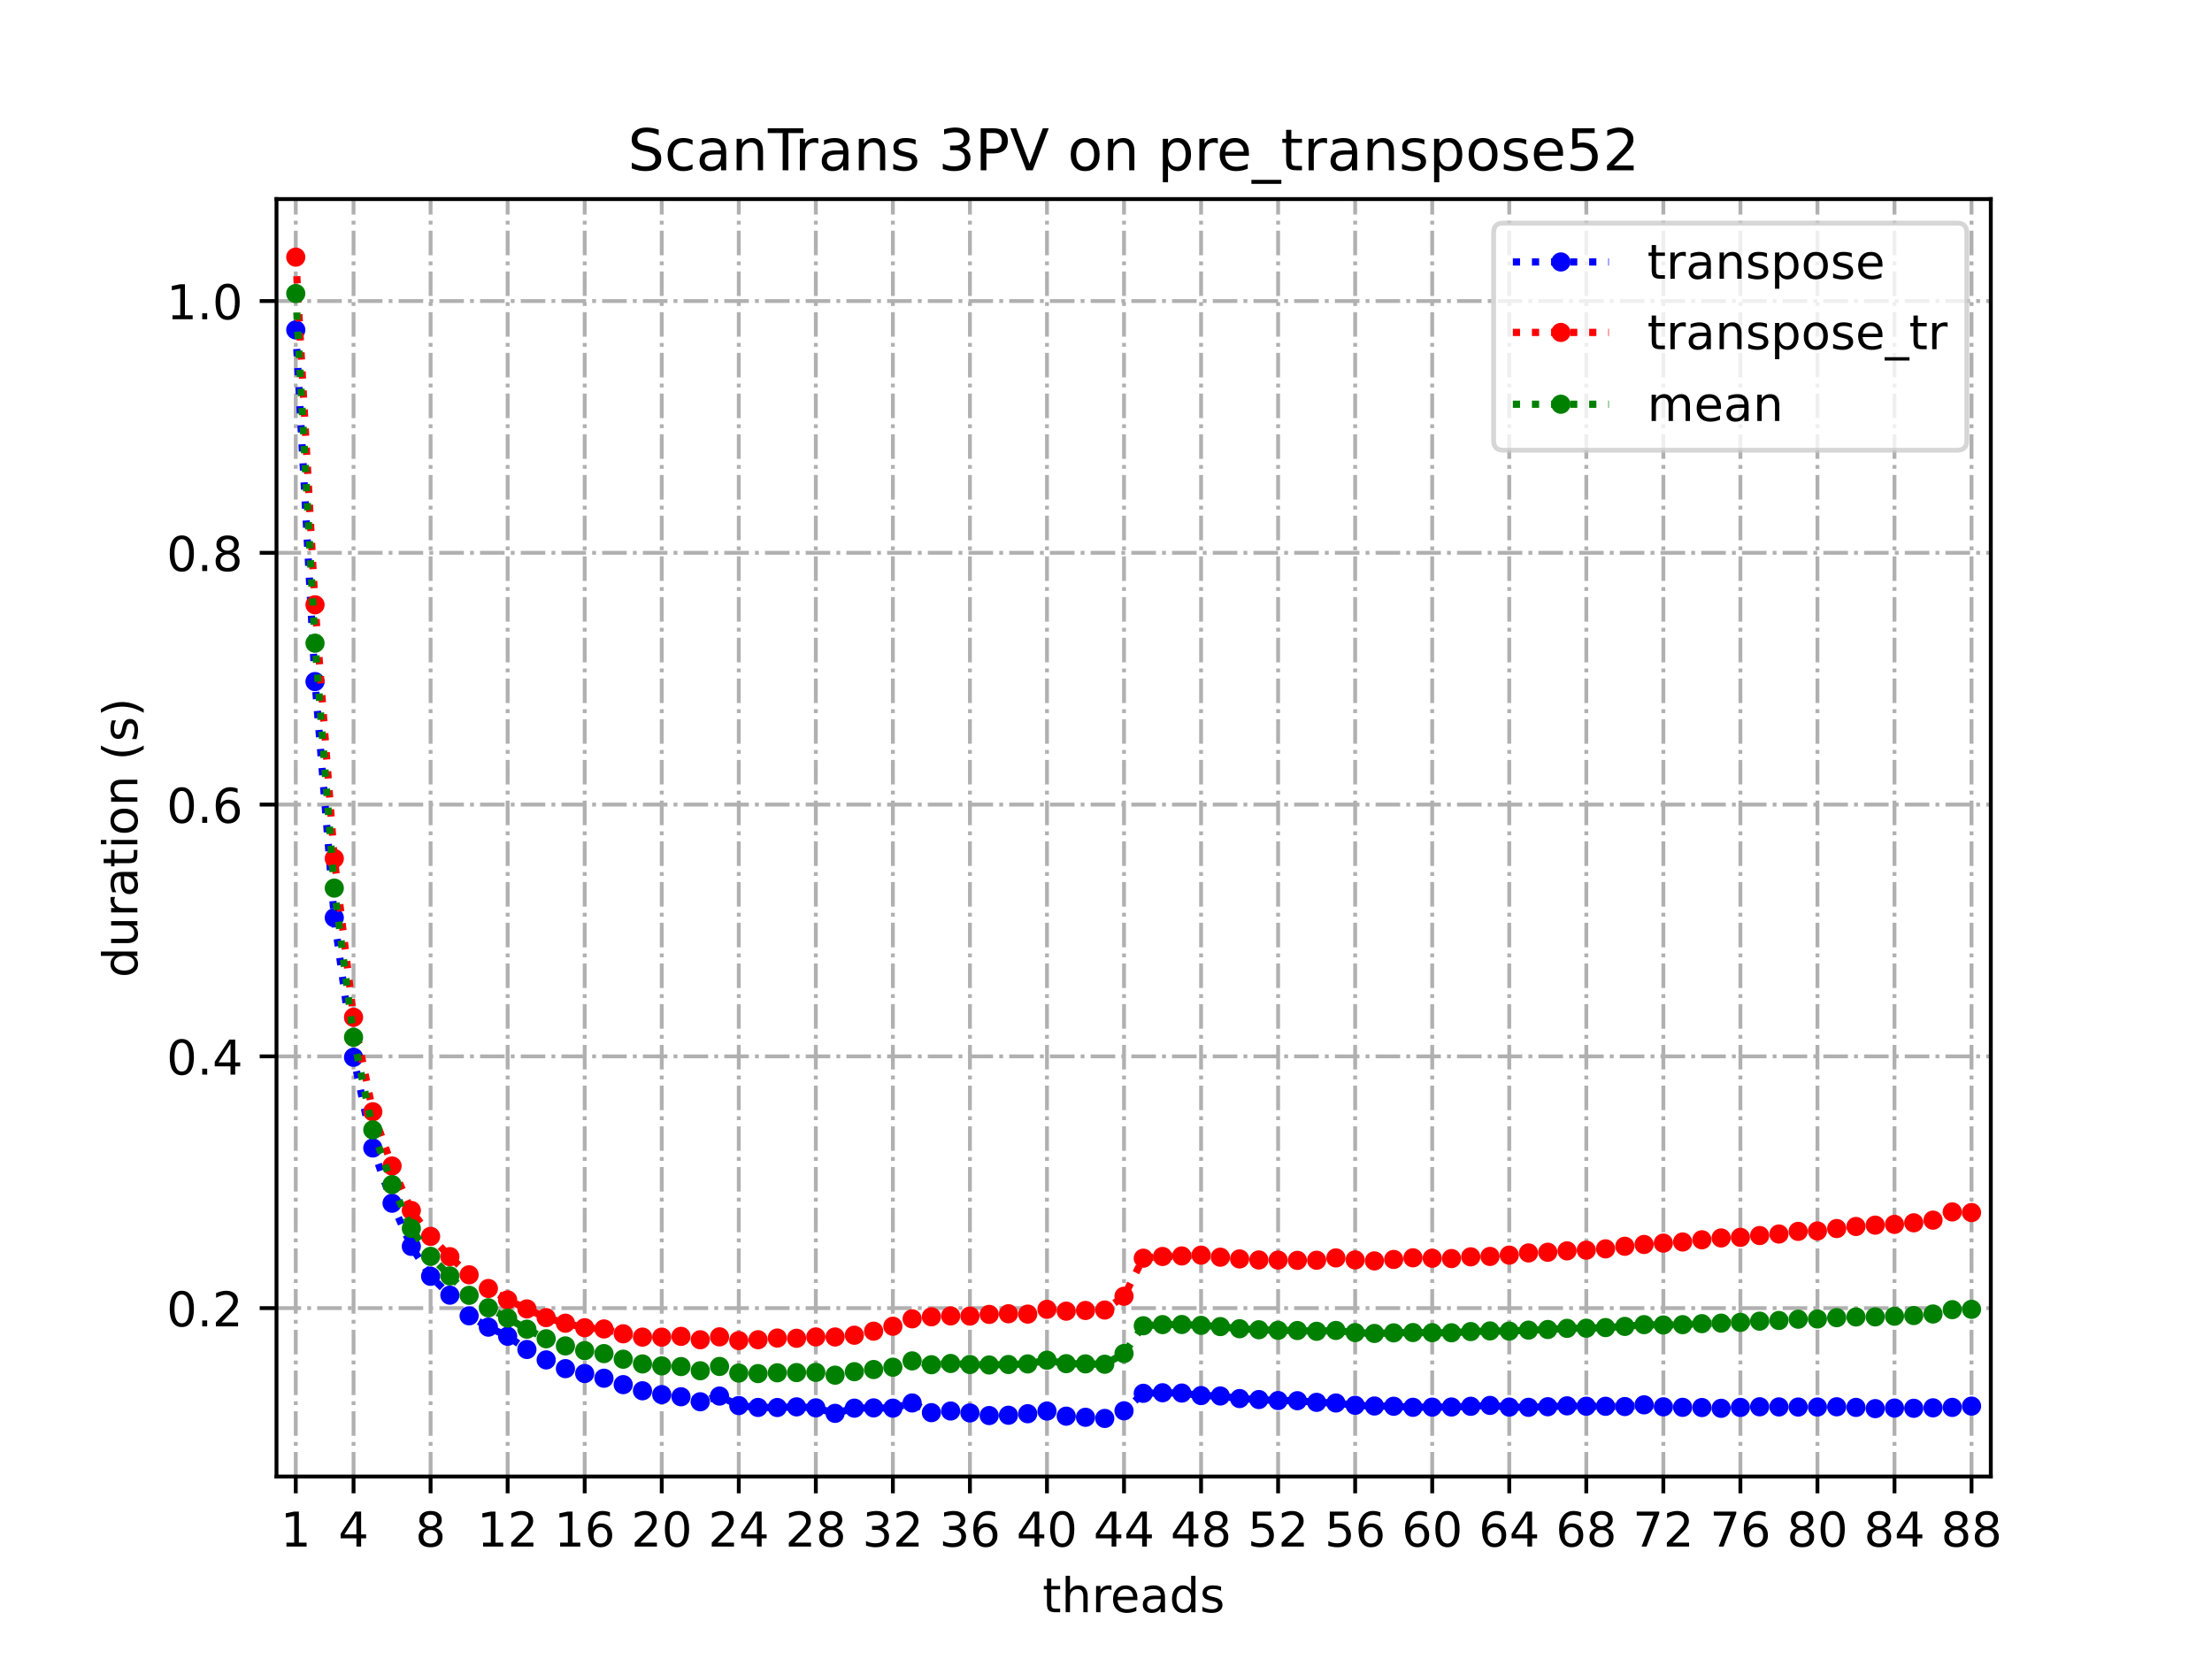 <?xml version="1.0" encoding="utf-8" standalone="no"?>
<!DOCTYPE svg PUBLIC "-//W3C//DTD SVG 1.1//EN"
  "http://www.w3.org/Graphics/SVG/1.1/DTD/svg11.dtd">
<!-- Created with matplotlib (https://matplotlib.org/) -->
<svg height="345.6pt" version="1.1" viewBox="0 0 460.8 345.6" width="460.8pt" xmlns="http://www.w3.org/2000/svg" xmlns:xlink="http://www.w3.org/1999/xlink">
 <defs>
  <style type="text/css">
*{stroke-linecap:butt;stroke-linejoin:round;}
  </style>
 </defs>
 <g id="figure_1">
  <g id="patch_1">
   <path d="M 0 345.6 
L 460.8 345.6 
L 460.8 0 
L 0 0 
z
" style="fill:#ffffff;"/>
  </g>
  <g id="axes_1">
   <g id="patch_2">
    <path d="M 57.6 307.584 
L 414.72 307.584 
L 414.72 41.472 
L 57.6 41.472 
z
" style="fill:#ffffff;"/>
   </g>
   <g id="matplotlib.axis_1">
    <g id="xtick_1">
     <g id="line2d_1">
      <path clip-path="url(#p33df306c68)" d="M 61.613 307.584 
L 61.613 41.472 
" style="fill:none;stroke:#b0b0b0;stroke-dasharray:5.12,1.28,0.8,1.28;stroke-dashoffset:0;stroke-width:0.8;"/>
     </g>
     <g id="line2d_2">
      <defs>
       <path d="M 0 0 
L 0 3.5 
" id="m0e1470b89a" style="stroke:#000000;stroke-width:0.8;"/>
      </defs>
      <g>
       <use style="stroke:#000000;stroke-width:0.8;" x="61.613" xlink:href="#m0e1470b89a" y="307.584"/>
      </g>
     </g>
     <g id="text_1">
      <!-- 1 -->
      <defs>
       <path d="M 12.406 8.297 
L 28.516 8.297 
L 28.516 63.922 
L 10.984 60.406 
L 10.984 69.391 
L 28.422 72.906 
L 38.281 72.906 
L 38.281 8.297 
L 54.391 8.297 
L 54.391 0 
L 12.406 0 
z
" id="DejaVuSans-49"/>
      </defs>
      <g transform="translate(58.431 322.182)scale(0.1 -0.1)">
       <use xlink:href="#DejaVuSans-49"/>
      </g>
     </g>
    </g>
    <g id="xtick_2">
     <g id="line2d_3">
      <path clip-path="url(#p33df306c68)" d="M 73.65 307.584 
L 73.65 41.472 
" style="fill:none;stroke:#b0b0b0;stroke-dasharray:5.12,1.28,0.8,1.28;stroke-dashoffset:0;stroke-width:0.8;"/>
     </g>
     <g id="line2d_4">
      <g>
       <use style="stroke:#000000;stroke-width:0.8;" x="73.65" xlink:href="#m0e1470b89a" y="307.584"/>
      </g>
     </g>
     <g id="text_2">
      <!-- 4 -->
      <defs>
       <path d="M 37.797 64.312 
L 12.891 25.391 
L 37.797 25.391 
z
M 35.203 72.906 
L 47.609 72.906 
L 47.609 25.391 
L 58.016 25.391 
L 58.016 17.188 
L 47.609 17.188 
L 47.609 0 
L 37.797 0 
L 37.797 17.188 
L 4.891 17.188 
L 4.891 26.703 
z
" id="DejaVuSans-52"/>
      </defs>
      <g transform="translate(70.469 322.182)scale(0.1 -0.1)">
       <use xlink:href="#DejaVuSans-52"/>
      </g>
     </g>
    </g>
    <g id="xtick_3">
     <g id="line2d_5">
      <path clip-path="url(#p33df306c68)" d="M 89.701 307.584 
L 89.701 41.472 
" style="fill:none;stroke:#b0b0b0;stroke-dasharray:5.12,1.28,0.8,1.28;stroke-dashoffset:0;stroke-width:0.8;"/>
     </g>
     <g id="line2d_6">
      <g>
       <use style="stroke:#000000;stroke-width:0.8;" x="89.701" xlink:href="#m0e1470b89a" y="307.584"/>
      </g>
     </g>
     <g id="text_3">
      <!-- 8 -->
      <defs>
       <path d="M 31.781 34.625 
Q 24.75 34.625 20.719 30.859 
Q 16.703 27.094 16.703 20.516 
Q 16.703 13.922 20.719 10.156 
Q 24.75 6.391 31.781 6.391 
Q 38.812 6.391 42.859 10.172 
Q 46.922 13.969 46.922 20.516 
Q 46.922 27.094 42.891 30.859 
Q 38.875 34.625 31.781 34.625 
z
M 21.922 38.812 
Q 15.578 40.375 12.031 44.719 
Q 8.5 49.078 8.5 55.328 
Q 8.5 64.062 14.719 69.141 
Q 20.953 74.219 31.781 74.219 
Q 42.672 74.219 48.875 69.141 
Q 55.078 64.062 55.078 55.328 
Q 55.078 49.078 51.531 44.719 
Q 48 40.375 41.703 38.812 
Q 48.828 37.156 52.797 32.312 
Q 56.781 27.484 56.781 20.516 
Q 56.781 9.906 50.312 4.234 
Q 43.844 -1.422 31.781 -1.422 
Q 19.734 -1.422 13.25 4.234 
Q 6.781 9.906 6.781 20.516 
Q 6.781 27.484 10.781 32.312 
Q 14.797 37.156 21.922 38.812 
z
M 18.312 54.391 
Q 18.312 48.734 21.844 45.562 
Q 25.391 42.391 31.781 42.391 
Q 38.141 42.391 41.719 45.562 
Q 45.312 48.734 45.312 54.391 
Q 45.312 60.062 41.719 63.234 
Q 38.141 66.406 31.781 66.406 
Q 25.391 66.406 21.844 63.234 
Q 18.312 60.062 18.312 54.391 
z
" id="DejaVuSans-56"/>
      </defs>
      <g transform="translate(86.519 322.182)scale(0.1 -0.1)">
       <use xlink:href="#DejaVuSans-56"/>
      </g>
     </g>
    </g>
    <g id="xtick_4">
     <g id="line2d_7">
      <path clip-path="url(#p33df306c68)" d="M 105.751 307.584 
L 105.751 41.472 
" style="fill:none;stroke:#b0b0b0;stroke-dasharray:5.12,1.28,0.8,1.28;stroke-dashoffset:0;stroke-width:0.8;"/>
     </g>
     <g id="line2d_8">
      <g>
       <use style="stroke:#000000;stroke-width:0.8;" x="105.751" xlink:href="#m0e1470b89a" y="307.584"/>
      </g>
     </g>
     <g id="text_4">
      <!-- 12 -->
      <defs>
       <path d="M 19.188 8.297 
L 53.609 8.297 
L 53.609 0 
L 7.328 0 
L 7.328 8.297 
Q 12.938 14.109 22.625 23.891 
Q 32.328 33.688 34.812 36.531 
Q 39.547 41.844 41.422 45.531 
Q 43.312 49.219 43.312 52.781 
Q 43.312 58.594 39.234 62.25 
Q 35.156 65.922 28.609 65.922 
Q 23.969 65.922 18.812 64.312 
Q 13.672 62.703 7.812 59.422 
L 7.812 69.391 
Q 13.766 71.781 18.938 73 
Q 24.125 74.219 28.422 74.219 
Q 39.75 74.219 46.484 68.547 
Q 53.219 62.891 53.219 53.422 
Q 53.219 48.922 51.531 44.891 
Q 49.859 40.875 45.406 35.406 
Q 44.188 33.984 37.641 27.219 
Q 31.109 20.453 19.188 8.297 
z
" id="DejaVuSans-50"/>
      </defs>
      <g transform="translate(99.389 322.182)scale(0.1 -0.1)">
       <use xlink:href="#DejaVuSans-49"/>
       <use x="63.623" xlink:href="#DejaVuSans-50"/>
      </g>
     </g>
    </g>
    <g id="xtick_5">
     <g id="line2d_9">
      <path clip-path="url(#p33df306c68)" d="M 121.801 307.584 
L 121.801 41.472 
" style="fill:none;stroke:#b0b0b0;stroke-dasharray:5.12,1.28,0.8,1.28;stroke-dashoffset:0;stroke-width:0.8;"/>
     </g>
     <g id="line2d_10">
      <g>
       <use style="stroke:#000000;stroke-width:0.8;" x="121.801" xlink:href="#m0e1470b89a" y="307.584"/>
      </g>
     </g>
     <g id="text_5">
      <!-- 16 -->
      <defs>
       <path d="M 33.016 40.375 
Q 26.375 40.375 22.484 35.828 
Q 18.609 31.297 18.609 23.391 
Q 18.609 15.531 22.484 10.953 
Q 26.375 6.391 33.016 6.391 
Q 39.656 6.391 43.531 10.953 
Q 47.406 15.531 47.406 23.391 
Q 47.406 31.297 43.531 35.828 
Q 39.656 40.375 33.016 40.375 
z
M 52.594 71.297 
L 52.594 62.312 
Q 48.875 64.062 45.094 64.984 
Q 41.312 65.922 37.594 65.922 
Q 27.828 65.922 22.672 59.328 
Q 17.531 52.734 16.797 39.406 
Q 19.672 43.656 24.016 45.922 
Q 28.375 48.188 33.594 48.188 
Q 44.578 48.188 50.953 41.516 
Q 57.328 34.859 57.328 23.391 
Q 57.328 12.156 50.688 5.359 
Q 44.047 -1.422 33.016 -1.422 
Q 20.359 -1.422 13.672 8.266 
Q 6.984 17.969 6.984 36.375 
Q 6.984 53.656 15.188 63.938 
Q 23.391 74.219 37.203 74.219 
Q 40.922 74.219 44.703 73.484 
Q 48.484 72.75 52.594 71.297 
z
" id="DejaVuSans-54"/>
      </defs>
      <g transform="translate(115.439 322.182)scale(0.1 -0.1)">
       <use xlink:href="#DejaVuSans-49"/>
       <use x="63.623" xlink:href="#DejaVuSans-54"/>
      </g>
     </g>
    </g>
    <g id="xtick_6">
     <g id="line2d_11">
      <path clip-path="url(#p33df306c68)" d="M 137.852 307.584 
L 137.852 41.472 
" style="fill:none;stroke:#b0b0b0;stroke-dasharray:5.12,1.28,0.8,1.28;stroke-dashoffset:0;stroke-width:0.8;"/>
     </g>
     <g id="line2d_12">
      <g>
       <use style="stroke:#000000;stroke-width:0.8;" x="137.852" xlink:href="#m0e1470b89a" y="307.584"/>
      </g>
     </g>
     <g id="text_6">
      <!-- 20 -->
      <defs>
       <path d="M 31.781 66.406 
Q 24.172 66.406 20.328 58.906 
Q 16.5 51.422 16.5 36.375 
Q 16.5 21.391 20.328 13.891 
Q 24.172 6.391 31.781 6.391 
Q 39.453 6.391 43.281 13.891 
Q 47.125 21.391 47.125 36.375 
Q 47.125 51.422 43.281 58.906 
Q 39.453 66.406 31.781 66.406 
z
M 31.781 74.219 
Q 44.047 74.219 50.516 64.516 
Q 56.984 54.828 56.984 36.375 
Q 56.984 17.969 50.516 8.266 
Q 44.047 -1.422 31.781 -1.422 
Q 19.531 -1.422 13.062 8.266 
Q 6.594 17.969 6.594 36.375 
Q 6.594 54.828 13.062 64.516 
Q 19.531 74.219 31.781 74.219 
z
" id="DejaVuSans-48"/>
      </defs>
      <g transform="translate(131.489 322.182)scale(0.1 -0.1)">
       <use xlink:href="#DejaVuSans-50"/>
       <use x="63.623" xlink:href="#DejaVuSans-48"/>
      </g>
     </g>
    </g>
    <g id="xtick_7">
     <g id="line2d_13">
      <path clip-path="url(#p33df306c68)" d="M 153.902 307.584 
L 153.902 41.472 
" style="fill:none;stroke:#b0b0b0;stroke-dasharray:5.12,1.28,0.8,1.28;stroke-dashoffset:0;stroke-width:0.8;"/>
     </g>
     <g id="line2d_14">
      <g>
       <use style="stroke:#000000;stroke-width:0.8;" x="153.902" xlink:href="#m0e1470b89a" y="307.584"/>
      </g>
     </g>
     <g id="text_7">
      <!-- 24 -->
      <g transform="translate(147.54 322.182)scale(0.1 -0.1)">
       <use xlink:href="#DejaVuSans-50"/>
       <use x="63.623" xlink:href="#DejaVuSans-52"/>
      </g>
     </g>
    </g>
    <g id="xtick_8">
     <g id="line2d_15">
      <path clip-path="url(#p33df306c68)" d="M 169.952 307.584 
L 169.952 41.472 
" style="fill:none;stroke:#b0b0b0;stroke-dasharray:5.12,1.28,0.8,1.28;stroke-dashoffset:0;stroke-width:0.8;"/>
     </g>
     <g id="line2d_16">
      <g>
       <use style="stroke:#000000;stroke-width:0.8;" x="169.952" xlink:href="#m0e1470b89a" y="307.584"/>
      </g>
     </g>
     <g id="text_8">
      <!-- 28 -->
      <g transform="translate(163.59 322.182)scale(0.1 -0.1)">
       <use xlink:href="#DejaVuSans-50"/>
       <use x="63.623" xlink:href="#DejaVuSans-56"/>
      </g>
     </g>
    </g>
    <g id="xtick_9">
     <g id="line2d_17">
      <path clip-path="url(#p33df306c68)" d="M 186.003 307.584 
L 186.003 41.472 
" style="fill:none;stroke:#b0b0b0;stroke-dasharray:5.12,1.28,0.8,1.28;stroke-dashoffset:0;stroke-width:0.8;"/>
     </g>
     <g id="line2d_18">
      <g>
       <use style="stroke:#000000;stroke-width:0.8;" x="186.003" xlink:href="#m0e1470b89a" y="307.584"/>
      </g>
     </g>
     <g id="text_9">
      <!-- 32 -->
      <defs>
       <path d="M 40.578 39.312 
Q 47.656 37.797 51.625 33 
Q 55.609 28.219 55.609 21.188 
Q 55.609 10.406 48.188 4.484 
Q 40.766 -1.422 27.094 -1.422 
Q 22.516 -1.422 17.656 -0.516 
Q 12.797 0.391 7.625 2.203 
L 7.625 11.719 
Q 11.719 9.328 16.594 8.109 
Q 21.484 6.891 26.812 6.891 
Q 36.078 6.891 40.938 10.547 
Q 45.797 14.203 45.797 21.188 
Q 45.797 27.641 41.281 31.266 
Q 36.766 34.906 28.719 34.906 
L 20.219 34.906 
L 20.219 43.016 
L 29.109 43.016 
Q 36.375 43.016 40.234 45.922 
Q 44.094 48.828 44.094 54.297 
Q 44.094 59.906 40.109 62.906 
Q 36.141 65.922 28.719 65.922 
Q 24.656 65.922 20.016 65.031 
Q 15.375 64.156 9.812 62.312 
L 9.812 71.094 
Q 15.438 72.656 20.344 73.438 
Q 25.25 74.219 29.594 74.219 
Q 40.828 74.219 47.359 69.109 
Q 53.906 64.016 53.906 55.328 
Q 53.906 49.266 50.438 45.094 
Q 46.969 40.922 40.578 39.312 
z
" id="DejaVuSans-51"/>
      </defs>
      <g transform="translate(179.64 322.182)scale(0.1 -0.1)">
       <use xlink:href="#DejaVuSans-51"/>
       <use x="63.623" xlink:href="#DejaVuSans-50"/>
      </g>
     </g>
    </g>
    <g id="xtick_10">
     <g id="line2d_19">
      <path clip-path="url(#p33df306c68)" d="M 202.053 307.584 
L 202.053 41.472 
" style="fill:none;stroke:#b0b0b0;stroke-dasharray:5.12,1.28,0.8,1.28;stroke-dashoffset:0;stroke-width:0.8;"/>
     </g>
     <g id="line2d_20">
      <g>
       <use style="stroke:#000000;stroke-width:0.8;" x="202.053" xlink:href="#m0e1470b89a" y="307.584"/>
      </g>
     </g>
     <g id="text_10">
      <!-- 36 -->
      <g transform="translate(195.691 322.182)scale(0.1 -0.1)">
       <use xlink:href="#DejaVuSans-51"/>
       <use x="63.623" xlink:href="#DejaVuSans-54"/>
      </g>
     </g>
    </g>
    <g id="xtick_11">
     <g id="line2d_21">
      <path clip-path="url(#p33df306c68)" d="M 218.103 307.584 
L 218.103 41.472 
" style="fill:none;stroke:#b0b0b0;stroke-dasharray:5.12,1.28,0.8,1.28;stroke-dashoffset:0;stroke-width:0.8;"/>
     </g>
     <g id="line2d_22">
      <g>
       <use style="stroke:#000000;stroke-width:0.8;" x="218.103" xlink:href="#m0e1470b89a" y="307.584"/>
      </g>
     </g>
     <g id="text_11">
      <!-- 40 -->
      <g transform="translate(211.741 322.182)scale(0.1 -0.1)">
       <use xlink:href="#DejaVuSans-52"/>
       <use x="63.623" xlink:href="#DejaVuSans-48"/>
      </g>
     </g>
    </g>
    <g id="xtick_12">
     <g id="line2d_23">
      <path clip-path="url(#p33df306c68)" d="M 234.154 307.584 
L 234.154 41.472 
" style="fill:none;stroke:#b0b0b0;stroke-dasharray:5.12,1.28,0.8,1.28;stroke-dashoffset:0;stroke-width:0.8;"/>
     </g>
     <g id="line2d_24">
      <g>
       <use style="stroke:#000000;stroke-width:0.8;" x="234.154" xlink:href="#m0e1470b89a" y="307.584"/>
      </g>
     </g>
     <g id="text_12">
      <!-- 44 -->
      <g transform="translate(227.791 322.182)scale(0.1 -0.1)">
       <use xlink:href="#DejaVuSans-52"/>
       <use x="63.623" xlink:href="#DejaVuSans-52"/>
      </g>
     </g>
    </g>
    <g id="xtick_13">
     <g id="line2d_25">
      <path clip-path="url(#p33df306c68)" d="M 250.204 307.584 
L 250.204 41.472 
" style="fill:none;stroke:#b0b0b0;stroke-dasharray:5.12,1.28,0.8,1.28;stroke-dashoffset:0;stroke-width:0.8;"/>
     </g>
     <g id="line2d_26">
      <g>
       <use style="stroke:#000000;stroke-width:0.8;" x="250.204" xlink:href="#m0e1470b89a" y="307.584"/>
      </g>
     </g>
     <g id="text_13">
      <!-- 48 -->
      <g transform="translate(243.842 322.182)scale(0.1 -0.1)">
       <use xlink:href="#DejaVuSans-52"/>
       <use x="63.623" xlink:href="#DejaVuSans-56"/>
      </g>
     </g>
    </g>
    <g id="xtick_14">
     <g id="line2d_27">
      <path clip-path="url(#p33df306c68)" d="M 266.254 307.584 
L 266.254 41.472 
" style="fill:none;stroke:#b0b0b0;stroke-dasharray:5.12,1.28,0.8,1.28;stroke-dashoffset:0;stroke-width:0.8;"/>
     </g>
     <g id="line2d_28">
      <g>
       <use style="stroke:#000000;stroke-width:0.8;" x="266.254" xlink:href="#m0e1470b89a" y="307.584"/>
      </g>
     </g>
     <g id="text_14">
      <!-- 52 -->
      <defs>
       <path d="M 10.797 72.906 
L 49.516 72.906 
L 49.516 64.594 
L 19.828 64.594 
L 19.828 46.734 
Q 21.969 47.469 24.109 47.828 
Q 26.266 48.188 28.422 48.188 
Q 40.625 48.188 47.75 41.5 
Q 54.891 34.812 54.891 23.391 
Q 54.891 11.625 47.562 5.094 
Q 40.234 -1.422 26.906 -1.422 
Q 22.312 -1.422 17.547 -0.641 
Q 12.797 0.141 7.719 1.703 
L 7.719 11.625 
Q 12.109 9.234 16.797 8.062 
Q 21.484 6.891 26.703 6.891 
Q 35.156 6.891 40.078 11.328 
Q 45.016 15.766 45.016 23.391 
Q 45.016 31 40.078 35.438 
Q 35.156 39.891 26.703 39.891 
Q 22.75 39.891 18.812 39.016 
Q 14.891 38.141 10.797 36.281 
z
" id="DejaVuSans-53"/>
      </defs>
      <g transform="translate(259.892 322.182)scale(0.1 -0.1)">
       <use xlink:href="#DejaVuSans-53"/>
       <use x="63.623" xlink:href="#DejaVuSans-50"/>
      </g>
     </g>
    </g>
    <g id="xtick_15">
     <g id="line2d_29">
      <path clip-path="url(#p33df306c68)" d="M 282.305 307.584 
L 282.305 41.472 
" style="fill:none;stroke:#b0b0b0;stroke-dasharray:5.12,1.28,0.8,1.28;stroke-dashoffset:0;stroke-width:0.8;"/>
     </g>
     <g id="line2d_30">
      <g>
       <use style="stroke:#000000;stroke-width:0.8;" x="282.305" xlink:href="#m0e1470b89a" y="307.584"/>
      </g>
     </g>
     <g id="text_15">
      <!-- 56 -->
      <g transform="translate(275.942 322.182)scale(0.1 -0.1)">
       <use xlink:href="#DejaVuSans-53"/>
       <use x="63.623" xlink:href="#DejaVuSans-54"/>
      </g>
     </g>
    </g>
    <g id="xtick_16">
     <g id="line2d_31">
      <path clip-path="url(#p33df306c68)" d="M 298.355 307.584 
L 298.355 41.472 
" style="fill:none;stroke:#b0b0b0;stroke-dasharray:5.12,1.28,0.8,1.28;stroke-dashoffset:0;stroke-width:0.8;"/>
     </g>
     <g id="line2d_32">
      <g>
       <use style="stroke:#000000;stroke-width:0.8;" x="298.355" xlink:href="#m0e1470b89a" y="307.584"/>
      </g>
     </g>
     <g id="text_16">
      <!-- 60 -->
      <g transform="translate(291.993 322.182)scale(0.1 -0.1)">
       <use xlink:href="#DejaVuSans-54"/>
       <use x="63.623" xlink:href="#DejaVuSans-48"/>
      </g>
     </g>
    </g>
    <g id="xtick_17">
     <g id="line2d_33">
      <path clip-path="url(#p33df306c68)" d="M 314.405 307.584 
L 314.405 41.472 
" style="fill:none;stroke:#b0b0b0;stroke-dasharray:5.12,1.28,0.8,1.28;stroke-dashoffset:0;stroke-width:0.8;"/>
     </g>
     <g id="line2d_34">
      <g>
       <use style="stroke:#000000;stroke-width:0.8;" x="314.405" xlink:href="#m0e1470b89a" y="307.584"/>
      </g>
     </g>
     <g id="text_17">
      <!-- 64 -->
      <g transform="translate(308.043 322.182)scale(0.1 -0.1)">
       <use xlink:href="#DejaVuSans-54"/>
       <use x="63.623" xlink:href="#DejaVuSans-52"/>
      </g>
     </g>
    </g>
    <g id="xtick_18">
     <g id="line2d_35">
      <path clip-path="url(#p33df306c68)" d="M 330.456 307.584 
L 330.456 41.472 
" style="fill:none;stroke:#b0b0b0;stroke-dasharray:5.12,1.28,0.8,1.28;stroke-dashoffset:0;stroke-width:0.8;"/>
     </g>
     <g id="line2d_36">
      <g>
       <use style="stroke:#000000;stroke-width:0.8;" x="330.456" xlink:href="#m0e1470b89a" y="307.584"/>
      </g>
     </g>
     <g id="text_18">
      <!-- 68 -->
      <g transform="translate(324.093 322.182)scale(0.1 -0.1)">
       <use xlink:href="#DejaVuSans-54"/>
       <use x="63.623" xlink:href="#DejaVuSans-56"/>
      </g>
     </g>
    </g>
    <g id="xtick_19">
     <g id="line2d_37">
      <path clip-path="url(#p33df306c68)" d="M 346.506 307.584 
L 346.506 41.472 
" style="fill:none;stroke:#b0b0b0;stroke-dasharray:5.12,1.28,0.8,1.28;stroke-dashoffset:0;stroke-width:0.8;"/>
     </g>
     <g id="line2d_38">
      <g>
       <use style="stroke:#000000;stroke-width:0.8;" x="346.506" xlink:href="#m0e1470b89a" y="307.584"/>
      </g>
     </g>
     <g id="text_19">
      <!-- 72 -->
      <defs>
       <path d="M 8.203 72.906 
L 55.078 72.906 
L 55.078 68.703 
L 28.609 0 
L 18.312 0 
L 43.219 64.594 
L 8.203 64.594 
z
" id="DejaVuSans-55"/>
      </defs>
      <g transform="translate(340.144 322.182)scale(0.1 -0.1)">
       <use xlink:href="#DejaVuSans-55"/>
       <use x="63.623" xlink:href="#DejaVuSans-50"/>
      </g>
     </g>
    </g>
    <g id="xtick_20">
     <g id="line2d_39">
      <path clip-path="url(#p33df306c68)" d="M 362.556 307.584 
L 362.556 41.472 
" style="fill:none;stroke:#b0b0b0;stroke-dasharray:5.12,1.28,0.8,1.28;stroke-dashoffset:0;stroke-width:0.8;"/>
     </g>
     <g id="line2d_40">
      <g>
       <use style="stroke:#000000;stroke-width:0.8;" x="362.556" xlink:href="#m0e1470b89a" y="307.584"/>
      </g>
     </g>
     <g id="text_20">
      <!-- 76 -->
      <g transform="translate(356.194 322.182)scale(0.1 -0.1)">
       <use xlink:href="#DejaVuSans-55"/>
       <use x="63.623" xlink:href="#DejaVuSans-54"/>
      </g>
     </g>
    </g>
    <g id="xtick_21">
     <g id="line2d_41">
      <path clip-path="url(#p33df306c68)" d="M 378.607 307.584 
L 378.607 41.472 
" style="fill:none;stroke:#b0b0b0;stroke-dasharray:5.12,1.28,0.8,1.28;stroke-dashoffset:0;stroke-width:0.8;"/>
     </g>
     <g id="line2d_42">
      <g>
       <use style="stroke:#000000;stroke-width:0.8;" x="378.607" xlink:href="#m0e1470b89a" y="307.584"/>
      </g>
     </g>
     <g id="text_21">
      <!-- 80 -->
      <g transform="translate(372.244 322.182)scale(0.1 -0.1)">
       <use xlink:href="#DejaVuSans-56"/>
       <use x="63.623" xlink:href="#DejaVuSans-48"/>
      </g>
     </g>
    </g>
    <g id="xtick_22">
     <g id="line2d_43">
      <path clip-path="url(#p33df306c68)" d="M 394.657 307.584 
L 394.657 41.472 
" style="fill:none;stroke:#b0b0b0;stroke-dasharray:5.12,1.28,0.8,1.28;stroke-dashoffset:0;stroke-width:0.8;"/>
     </g>
     <g id="line2d_44">
      <g>
       <use style="stroke:#000000;stroke-width:0.8;" x="394.657" xlink:href="#m0e1470b89a" y="307.584"/>
      </g>
     </g>
     <g id="text_22">
      <!-- 84 -->
      <g transform="translate(388.295 322.182)scale(0.1 -0.1)">
       <use xlink:href="#DejaVuSans-56"/>
       <use x="63.623" xlink:href="#DejaVuSans-52"/>
      </g>
     </g>
    </g>
    <g id="xtick_23">
     <g id="line2d_45">
      <path clip-path="url(#p33df306c68)" d="M 410.707 307.584 
L 410.707 41.472 
" style="fill:none;stroke:#b0b0b0;stroke-dasharray:5.12,1.28,0.8,1.28;stroke-dashoffset:0;stroke-width:0.8;"/>
     </g>
     <g id="line2d_46">
      <g>
       <use style="stroke:#000000;stroke-width:0.8;" x="410.707" xlink:href="#m0e1470b89a" y="307.584"/>
      </g>
     </g>
     <g id="text_23">
      <!-- 88 -->
      <g transform="translate(404.345 322.182)scale(0.1 -0.1)">
       <use xlink:href="#DejaVuSans-56"/>
       <use x="63.623" xlink:href="#DejaVuSans-56"/>
      </g>
     </g>
    </g>
    <g id="text_24">
     <!-- threads -->
     <defs>
      <path d="M 18.312 70.219 
L 18.312 54.688 
L 36.812 54.688 
L 36.812 47.703 
L 18.312 47.703 
L 18.312 18.016 
Q 18.312 11.328 20.141 9.422 
Q 21.969 7.516 27.594 7.516 
L 36.812 7.516 
L 36.812 0 
L 27.594 0 
Q 17.188 0 13.234 3.875 
Q 9.281 7.766 9.281 18.016 
L 9.281 47.703 
L 2.688 47.703 
L 2.688 54.688 
L 9.281 54.688 
L 9.281 70.219 
z
" id="DejaVuSans-116"/>
      <path d="M 54.891 33.016 
L 54.891 0 
L 45.906 0 
L 45.906 32.719 
Q 45.906 40.484 42.875 44.328 
Q 39.844 48.188 33.797 48.188 
Q 26.516 48.188 22.312 43.547 
Q 18.109 38.922 18.109 30.906 
L 18.109 0 
L 9.078 0 
L 9.078 75.984 
L 18.109 75.984 
L 18.109 46.188 
Q 21.344 51.125 25.703 53.562 
Q 30.078 56 35.797 56 
Q 45.219 56 50.047 50.172 
Q 54.891 44.344 54.891 33.016 
z
" id="DejaVuSans-104"/>
      <path d="M 41.109 46.297 
Q 39.594 47.172 37.812 47.578 
Q 36.031 48 33.891 48 
Q 26.266 48 22.188 43.047 
Q 18.109 38.094 18.109 28.812 
L 18.109 0 
L 9.078 0 
L 9.078 54.688 
L 18.109 54.688 
L 18.109 46.188 
Q 20.953 51.172 25.484 53.578 
Q 30.031 56 36.531 56 
Q 37.453 56 38.578 55.875 
Q 39.703 55.766 41.062 55.516 
z
" id="DejaVuSans-114"/>
      <path d="M 56.203 29.594 
L 56.203 25.203 
L 14.891 25.203 
Q 15.484 15.922 20.484 11.062 
Q 25.484 6.203 34.422 6.203 
Q 39.594 6.203 44.453 7.469 
Q 49.312 8.734 54.109 11.281 
L 54.109 2.781 
Q 49.266 0.734 44.188 -0.344 
Q 39.109 -1.422 33.891 -1.422 
Q 20.797 -1.422 13.156 6.188 
Q 5.516 13.812 5.516 26.812 
Q 5.516 40.234 12.766 48.109 
Q 20.016 56 32.328 56 
Q 43.359 56 49.781 48.891 
Q 56.203 41.797 56.203 29.594 
z
M 47.219 32.234 
Q 47.125 39.594 43.094 43.984 
Q 39.062 48.391 32.422 48.391 
Q 24.906 48.391 20.391 44.141 
Q 15.875 39.891 15.188 32.172 
z
" id="DejaVuSans-101"/>
      <path d="M 34.281 27.484 
Q 23.391 27.484 19.188 25 
Q 14.984 22.516 14.984 16.5 
Q 14.984 11.719 18.141 8.906 
Q 21.297 6.109 26.703 6.109 
Q 34.188 6.109 38.703 11.406 
Q 43.219 16.703 43.219 25.484 
L 43.219 27.484 
z
M 52.203 31.203 
L 52.203 0 
L 43.219 0 
L 43.219 8.297 
Q 40.141 3.328 35.547 0.953 
Q 30.953 -1.422 24.312 -1.422 
Q 15.922 -1.422 10.953 3.297 
Q 6 8.016 6 15.922 
Q 6 25.141 12.172 29.828 
Q 18.359 34.516 30.609 34.516 
L 43.219 34.516 
L 43.219 35.406 
Q 43.219 41.609 39.141 45 
Q 35.062 48.391 27.688 48.391 
Q 23 48.391 18.547 47.266 
Q 14.109 46.141 10.016 43.891 
L 10.016 52.203 
Q 14.938 54.109 19.578 55.047 
Q 24.219 56 28.609 56 
Q 40.484 56 46.344 49.844 
Q 52.203 43.703 52.203 31.203 
z
" id="DejaVuSans-97"/>
      <path d="M 45.406 46.391 
L 45.406 75.984 
L 54.391 75.984 
L 54.391 0 
L 45.406 0 
L 45.406 8.203 
Q 42.578 3.328 38.25 0.953 
Q 33.938 -1.422 27.875 -1.422 
Q 17.969 -1.422 11.734 6.484 
Q 5.516 14.406 5.516 27.297 
Q 5.516 40.188 11.734 48.094 
Q 17.969 56 27.875 56 
Q 33.938 56 38.25 53.625 
Q 42.578 51.266 45.406 46.391 
z
M 14.797 27.297 
Q 14.797 17.391 18.875 11.75 
Q 22.953 6.109 30.078 6.109 
Q 37.203 6.109 41.297 11.75 
Q 45.406 17.391 45.406 27.297 
Q 45.406 37.203 41.297 42.844 
Q 37.203 48.484 30.078 48.484 
Q 22.953 48.484 18.875 42.844 
Q 14.797 37.203 14.797 27.297 
z
" id="DejaVuSans-100"/>
      <path d="M 44.281 53.078 
L 44.281 44.578 
Q 40.484 46.531 36.375 47.5 
Q 32.281 48.484 27.875 48.484 
Q 21.188 48.484 17.844 46.438 
Q 14.5 44.391 14.5 40.281 
Q 14.5 37.156 16.891 35.375 
Q 19.281 33.594 26.516 31.984 
L 29.594 31.297 
Q 39.156 29.25 43.188 25.516 
Q 47.219 21.781 47.219 15.094 
Q 47.219 7.469 41.188 3.016 
Q 35.156 -1.422 24.609 -1.422 
Q 20.219 -1.422 15.453 -0.562 
Q 10.688 0.297 5.422 2 
L 5.422 11.281 
Q 10.406 8.688 15.234 7.391 
Q 20.062 6.109 24.812 6.109 
Q 31.156 6.109 34.562 8.281 
Q 37.984 10.453 37.984 14.406 
Q 37.984 18.062 35.516 20.016 
Q 33.062 21.969 24.703 23.781 
L 21.578 24.516 
Q 13.234 26.266 9.516 29.906 
Q 5.812 33.547 5.812 39.891 
Q 5.812 47.609 11.281 51.797 
Q 16.75 56 26.812 56 
Q 31.781 56 36.172 55.266 
Q 40.578 54.547 44.281 53.078 
z
" id="DejaVuSans-115"/>
     </defs>
     <g transform="translate(217.169 335.861)scale(0.1 -0.1)">
      <use xlink:href="#DejaVuSans-116"/>
      <use x="39.209" xlink:href="#DejaVuSans-104"/>
      <use x="102.588" xlink:href="#DejaVuSans-114"/>
      <use x="141.451" xlink:href="#DejaVuSans-101"/>
      <use x="202.975" xlink:href="#DejaVuSans-97"/>
      <use x="264.254" xlink:href="#DejaVuSans-100"/>
      <use x="327.73" xlink:href="#DejaVuSans-115"/>
     </g>
    </g>
   </g>
   <g id="matplotlib.axis_2">
    <g id="ytick_1">
     <g id="line2d_47">
      <path clip-path="url(#p33df306c68)" d="M 57.6 272.51 
L 414.72 272.51 
" style="fill:none;stroke:#b0b0b0;stroke-dasharray:5.12,1.28,0.8,1.28;stroke-dashoffset:0;stroke-width:0.8;"/>
     </g>
     <g id="line2d_48">
      <defs>
       <path d="M 0 0 
L -3.5 0 
" id="me241fc493f" style="stroke:#000000;stroke-width:0.8;"/>
      </defs>
      <g>
       <use style="stroke:#000000;stroke-width:0.8;" x="57.6" xlink:href="#me241fc493f" y="272.51"/>
      </g>
     </g>
     <g id="text_25">
      <!-- 0.2 -->
      <defs>
       <path d="M 10.688 12.406 
L 21 12.406 
L 21 0 
L 10.688 0 
z
" id="DejaVuSans-46"/>
      </defs>
      <g transform="translate(34.697 276.309)scale(0.1 -0.1)">
       <use xlink:href="#DejaVuSans-48"/>
       <use x="63.623" xlink:href="#DejaVuSans-46"/>
       <use x="95.41" xlink:href="#DejaVuSans-50"/>
      </g>
     </g>
    </g>
    <g id="ytick_2">
     <g id="line2d_49">
      <path clip-path="url(#p33df306c68)" d="M 57.6 220.06 
L 414.72 220.06 
" style="fill:none;stroke:#b0b0b0;stroke-dasharray:5.12,1.28,0.8,1.28;stroke-dashoffset:0;stroke-width:0.8;"/>
     </g>
     <g id="line2d_50">
      <g>
       <use style="stroke:#000000;stroke-width:0.8;" x="57.6" xlink:href="#me241fc493f" y="220.06"/>
      </g>
     </g>
     <g id="text_26">
      <!-- 0.4 -->
      <g transform="translate(34.697 223.859)scale(0.1 -0.1)">
       <use xlink:href="#DejaVuSans-48"/>
       <use x="63.623" xlink:href="#DejaVuSans-46"/>
       <use x="95.41" xlink:href="#DejaVuSans-52"/>
      </g>
     </g>
    </g>
    <g id="ytick_3">
     <g id="line2d_51">
      <path clip-path="url(#p33df306c68)" d="M 57.6 167.609 
L 414.72 167.609 
" style="fill:none;stroke:#b0b0b0;stroke-dasharray:5.12,1.28,0.8,1.28;stroke-dashoffset:0;stroke-width:0.8;"/>
     </g>
     <g id="line2d_52">
      <g>
       <use style="stroke:#000000;stroke-width:0.8;" x="57.6" xlink:href="#me241fc493f" y="167.609"/>
      </g>
     </g>
     <g id="text_27">
      <!-- 0.6 -->
      <g transform="translate(34.697 171.409)scale(0.1 -0.1)">
       <use xlink:href="#DejaVuSans-48"/>
       <use x="63.623" xlink:href="#DejaVuSans-46"/>
       <use x="95.41" xlink:href="#DejaVuSans-54"/>
      </g>
     </g>
    </g>
    <g id="ytick_4">
     <g id="line2d_53">
      <path clip-path="url(#p33df306c68)" d="M 57.6 115.159 
L 414.72 115.159 
" style="fill:none;stroke:#b0b0b0;stroke-dasharray:5.12,1.28,0.8,1.28;stroke-dashoffset:0;stroke-width:0.8;"/>
     </g>
     <g id="line2d_54">
      <g>
       <use style="stroke:#000000;stroke-width:0.8;" x="57.6" xlink:href="#me241fc493f" y="115.159"/>
      </g>
     </g>
     <g id="text_28">
      <!-- 0.8 -->
      <g transform="translate(34.697 118.959)scale(0.1 -0.1)">
       <use xlink:href="#DejaVuSans-48"/>
       <use x="63.623" xlink:href="#DejaVuSans-46"/>
       <use x="95.41" xlink:href="#DejaVuSans-56"/>
      </g>
     </g>
    </g>
    <g id="ytick_5">
     <g id="line2d_55">
      <path clip-path="url(#p33df306c68)" d="M 57.6 62.709 
L 414.72 62.709 
" style="fill:none;stroke:#b0b0b0;stroke-dasharray:5.12,1.28,0.8,1.28;stroke-dashoffset:0;stroke-width:0.8;"/>
     </g>
     <g id="line2d_56">
      <g>
       <use style="stroke:#000000;stroke-width:0.8;" x="57.6" xlink:href="#me241fc493f" y="62.709"/>
      </g>
     </g>
     <g id="text_29">
      <!-- 1.0 -->
      <g transform="translate(34.697 66.508)scale(0.1 -0.1)">
       <use xlink:href="#DejaVuSans-49"/>
       <use x="63.623" xlink:href="#DejaVuSans-46"/>
       <use x="95.41" xlink:href="#DejaVuSans-48"/>
      </g>
     </g>
    </g>
    <g id="text_30">
     <!-- duration (s) -->
     <defs>
      <path d="M 8.5 21.578 
L 8.5 54.688 
L 17.484 54.688 
L 17.484 21.922 
Q 17.484 14.156 20.5 10.266 
Q 23.531 6.391 29.594 6.391 
Q 36.859 6.391 41.078 11.031 
Q 45.312 15.672 45.312 23.688 
L 45.312 54.688 
L 54.297 54.688 
L 54.297 0 
L 45.312 0 
L 45.312 8.406 
Q 42.047 3.422 37.719 1 
Q 33.406 -1.422 27.688 -1.422 
Q 18.266 -1.422 13.375 4.438 
Q 8.5 10.297 8.5 21.578 
z
M 31.109 56 
z
" id="DejaVuSans-117"/>
      <path d="M 9.422 54.688 
L 18.406 54.688 
L 18.406 0 
L 9.422 0 
z
M 9.422 75.984 
L 18.406 75.984 
L 18.406 64.594 
L 9.422 64.594 
z
" id="DejaVuSans-105"/>
      <path d="M 30.609 48.391 
Q 23.391 48.391 19.188 42.75 
Q 14.984 37.109 14.984 27.297 
Q 14.984 17.484 19.156 11.844 
Q 23.344 6.203 30.609 6.203 
Q 37.797 6.203 41.984 11.859 
Q 46.188 17.531 46.188 27.297 
Q 46.188 37.016 41.984 42.703 
Q 37.797 48.391 30.609 48.391 
z
M 30.609 56 
Q 42.328 56 49.016 48.375 
Q 55.719 40.766 55.719 27.297 
Q 55.719 13.875 49.016 6.219 
Q 42.328 -1.422 30.609 -1.422 
Q 18.844 -1.422 12.172 6.219 
Q 5.516 13.875 5.516 27.297 
Q 5.516 40.766 12.172 48.375 
Q 18.844 56 30.609 56 
z
" id="DejaVuSans-111"/>
      <path d="M 54.891 33.016 
L 54.891 0 
L 45.906 0 
L 45.906 32.719 
Q 45.906 40.484 42.875 44.328 
Q 39.844 48.188 33.797 48.188 
Q 26.516 48.188 22.312 43.547 
Q 18.109 38.922 18.109 30.906 
L 18.109 0 
L 9.078 0 
L 9.078 54.688 
L 18.109 54.688 
L 18.109 46.188 
Q 21.344 51.125 25.703 53.562 
Q 30.078 56 35.797 56 
Q 45.219 56 50.047 50.172 
Q 54.891 44.344 54.891 33.016 
z
" id="DejaVuSans-110"/>
      <path id="DejaVuSans-32"/>
      <path d="M 31 75.875 
Q 24.469 64.656 21.281 53.656 
Q 18.109 42.672 18.109 31.391 
Q 18.109 20.125 21.312 9.062 
Q 24.516 -2 31 -13.188 
L 23.188 -13.188 
Q 15.875 -1.703 12.234 9.375 
Q 8.594 20.453 8.594 31.391 
Q 8.594 42.281 12.203 53.312 
Q 15.828 64.359 23.188 75.875 
z
" id="DejaVuSans-40"/>
      <path d="M 8.016 75.875 
L 15.828 75.875 
Q 23.141 64.359 26.781 53.312 
Q 30.422 42.281 30.422 31.391 
Q 30.422 20.453 26.781 9.375 
Q 23.141 -1.703 15.828 -13.188 
L 8.016 -13.188 
Q 14.5 -2 17.703 9.062 
Q 20.906 20.125 20.906 31.391 
Q 20.906 42.672 17.703 53.656 
Q 14.5 64.656 8.016 75.875 
z
" id="DejaVuSans-41"/>
     </defs>
     <g transform="translate(28.617 203.663)rotate(-90)scale(0.1 -0.1)">
      <use xlink:href="#DejaVuSans-100"/>
      <use x="63.477" xlink:href="#DejaVuSans-117"/>
      <use x="126.855" xlink:href="#DejaVuSans-114"/>
      <use x="167.969" xlink:href="#DejaVuSans-97"/>
      <use x="229.248" xlink:href="#DejaVuSans-116"/>
      <use x="268.457" xlink:href="#DejaVuSans-105"/>
      <use x="296.24" xlink:href="#DejaVuSans-111"/>
      <use x="357.422" xlink:href="#DejaVuSans-110"/>
      <use x="420.801" xlink:href="#DejaVuSans-32"/>
      <use x="452.588" xlink:href="#DejaVuSans-40"/>
      <use x="491.602" xlink:href="#DejaVuSans-115"/>
      <use x="543.701" xlink:href="#DejaVuSans-41"/>
     </g>
    </g>
   </g>
   <g id="line2d_57">
    <path clip-path="url(#p33df306c68)" d="M 61.613 68.729 
L 65.625 141.985 
L 69.638 191.176 
L 73.65 220.251 
L 77.663 239.146 
L 81.676 250.654 
L 85.688 259.645 
L 89.701 265.878 
L 93.713 269.806 
L 97.726 274.11 
L 101.738 276.468 
L 105.751 278.37 
L 109.764 281.12 
L 113.776 283.293 
L 117.789 285.115 
L 121.801 286.132 
L 125.814 287.11 
L 129.827 288.445 
L 133.839 289.725 
L 137.852 290.526 
L 141.864 290.971 
L 145.877 292.013 
L 149.889 290.824 
L 153.902 292.805 
L 157.915 293.197 
L 161.927 293.211 
L 165.94 293.074 
L 169.952 293.279 
L 173.965 294.428 
L 177.978 293.344 
L 181.99 293.29 
L 186.003 293.341 
L 190.015 292.264 
L 194.028 294.283 
L 198.04 293.94 
L 202.053 294.34 
L 206.066 294.885 
L 210.078 294.819 
L 214.091 294.505 
L 218.103 293.952 
L 222.116 295.013 
L 226.129 295.247 
L 230.141 295.488 
L 234.154 293.903 
L 238.166 290.252 
L 242.179 290.135 
L 246.191 290.2 
L 250.204 290.725 
L 254.217 290.812 
L 258.229 291.346 
L 262.242 291.549 
L 266.254 291.763 
L 270.267 291.793 
L 274.28 292.136 
L 278.292 292.27 
L 282.305 292.752 
L 286.317 292.896 
L 290.33 292.95 
L 294.342 293.167 
L 298.355 293.131 
L 302.368 293.105 
L 306.38 292.956 
L 310.393 292.771 
L 314.405 293.122 
L 318.418 293.173 
L 322.431 293.046 
L 326.443 292.863 
L 330.456 292.942 
L 334.468 292.955 
L 338.481 293.009 
L 342.493 292.652 
L 346.506 293.068 
L 350.519 293.173 
L 354.531 293.217 
L 358.544 293.377 
L 362.556 293.189 
L 366.569 293.058 
L 370.582 293.087 
L 374.594 293.112 
L 378.607 293.107 
L 382.619 293.06 
L 386.632 293.186 
L 390.644 293.444 
L 394.657 293.324 
L 398.67 293.371 
L 402.682 293.279 
L 406.695 293.187 
L 410.707 292.916 
" style="fill:none;stroke:#0000ff;stroke-dasharray:1.5,2.475;stroke-dashoffset:0;stroke-width:1.5;"/>
    <defs>
     <path d="M 0 1.5 
C 0.398 1.5 0.779 1.342 1.061 1.061 
C 1.342 0.779 1.5 0.398 1.5 0 
C 1.5 -0.398 1.342 -0.779 1.061 -1.061 
C 0.779 -1.342 0.398 -1.5 0 -1.5 
C -0.398 -1.5 -0.779 -1.342 -1.061 -1.061 
C -1.342 -0.779 -1.5 -0.398 -1.5 0 
C -1.5 0.398 -1.342 0.779 -1.061 1.061 
C -0.779 1.342 -0.398 1.5 0 1.5 
z
" id="m8760873b72" style="stroke:#0000ff;"/>
    </defs>
    <g clip-path="url(#p33df306c68)">
     <use style="fill:#0000ff;stroke:#0000ff;" x="61.613" xlink:href="#m8760873b72" y="68.729"/>
     <use style="fill:#0000ff;stroke:#0000ff;" x="65.625" xlink:href="#m8760873b72" y="141.985"/>
     <use style="fill:#0000ff;stroke:#0000ff;" x="69.638" xlink:href="#m8760873b72" y="191.176"/>
     <use style="fill:#0000ff;stroke:#0000ff;" x="73.65" xlink:href="#m8760873b72" y="220.251"/>
     <use style="fill:#0000ff;stroke:#0000ff;" x="77.663" xlink:href="#m8760873b72" y="239.146"/>
     <use style="fill:#0000ff;stroke:#0000ff;" x="81.676" xlink:href="#m8760873b72" y="250.654"/>
     <use style="fill:#0000ff;stroke:#0000ff;" x="85.688" xlink:href="#m8760873b72" y="259.645"/>
     <use style="fill:#0000ff;stroke:#0000ff;" x="89.701" xlink:href="#m8760873b72" y="265.878"/>
     <use style="fill:#0000ff;stroke:#0000ff;" x="93.713" xlink:href="#m8760873b72" y="269.806"/>
     <use style="fill:#0000ff;stroke:#0000ff;" x="97.726" xlink:href="#m8760873b72" y="274.11"/>
     <use style="fill:#0000ff;stroke:#0000ff;" x="101.738" xlink:href="#m8760873b72" y="276.468"/>
     <use style="fill:#0000ff;stroke:#0000ff;" x="105.751" xlink:href="#m8760873b72" y="278.37"/>
     <use style="fill:#0000ff;stroke:#0000ff;" x="109.764" xlink:href="#m8760873b72" y="281.12"/>
     <use style="fill:#0000ff;stroke:#0000ff;" x="113.776" xlink:href="#m8760873b72" y="283.293"/>
     <use style="fill:#0000ff;stroke:#0000ff;" x="117.789" xlink:href="#m8760873b72" y="285.115"/>
     <use style="fill:#0000ff;stroke:#0000ff;" x="121.801" xlink:href="#m8760873b72" y="286.132"/>
     <use style="fill:#0000ff;stroke:#0000ff;" x="125.814" xlink:href="#m8760873b72" y="287.11"/>
     <use style="fill:#0000ff;stroke:#0000ff;" x="129.827" xlink:href="#m8760873b72" y="288.445"/>
     <use style="fill:#0000ff;stroke:#0000ff;" x="133.839" xlink:href="#m8760873b72" y="289.725"/>
     <use style="fill:#0000ff;stroke:#0000ff;" x="137.852" xlink:href="#m8760873b72" y="290.526"/>
     <use style="fill:#0000ff;stroke:#0000ff;" x="141.864" xlink:href="#m8760873b72" y="290.971"/>
     <use style="fill:#0000ff;stroke:#0000ff;" x="145.877" xlink:href="#m8760873b72" y="292.013"/>
     <use style="fill:#0000ff;stroke:#0000ff;" x="149.889" xlink:href="#m8760873b72" y="290.824"/>
     <use style="fill:#0000ff;stroke:#0000ff;" x="153.902" xlink:href="#m8760873b72" y="292.805"/>
     <use style="fill:#0000ff;stroke:#0000ff;" x="157.915" xlink:href="#m8760873b72" y="293.197"/>
     <use style="fill:#0000ff;stroke:#0000ff;" x="161.927" xlink:href="#m8760873b72" y="293.211"/>
     <use style="fill:#0000ff;stroke:#0000ff;" x="165.94" xlink:href="#m8760873b72" y="293.074"/>
     <use style="fill:#0000ff;stroke:#0000ff;" x="169.952" xlink:href="#m8760873b72" y="293.279"/>
     <use style="fill:#0000ff;stroke:#0000ff;" x="173.965" xlink:href="#m8760873b72" y="294.428"/>
     <use style="fill:#0000ff;stroke:#0000ff;" x="177.978" xlink:href="#m8760873b72" y="293.344"/>
     <use style="fill:#0000ff;stroke:#0000ff;" x="181.99" xlink:href="#m8760873b72" y="293.29"/>
     <use style="fill:#0000ff;stroke:#0000ff;" x="186.003" xlink:href="#m8760873b72" y="293.341"/>
     <use style="fill:#0000ff;stroke:#0000ff;" x="190.015" xlink:href="#m8760873b72" y="292.264"/>
     <use style="fill:#0000ff;stroke:#0000ff;" x="194.028" xlink:href="#m8760873b72" y="294.283"/>
     <use style="fill:#0000ff;stroke:#0000ff;" x="198.04" xlink:href="#m8760873b72" y="293.94"/>
     <use style="fill:#0000ff;stroke:#0000ff;" x="202.053" xlink:href="#m8760873b72" y="294.34"/>
     <use style="fill:#0000ff;stroke:#0000ff;" x="206.066" xlink:href="#m8760873b72" y="294.885"/>
     <use style="fill:#0000ff;stroke:#0000ff;" x="210.078" xlink:href="#m8760873b72" y="294.819"/>
     <use style="fill:#0000ff;stroke:#0000ff;" x="214.091" xlink:href="#m8760873b72" y="294.505"/>
     <use style="fill:#0000ff;stroke:#0000ff;" x="218.103" xlink:href="#m8760873b72" y="293.952"/>
     <use style="fill:#0000ff;stroke:#0000ff;" x="222.116" xlink:href="#m8760873b72" y="295.013"/>
     <use style="fill:#0000ff;stroke:#0000ff;" x="226.129" xlink:href="#m8760873b72" y="295.247"/>
     <use style="fill:#0000ff;stroke:#0000ff;" x="230.141" xlink:href="#m8760873b72" y="295.488"/>
     <use style="fill:#0000ff;stroke:#0000ff;" x="234.154" xlink:href="#m8760873b72" y="293.903"/>
     <use style="fill:#0000ff;stroke:#0000ff;" x="238.166" xlink:href="#m8760873b72" y="290.252"/>
     <use style="fill:#0000ff;stroke:#0000ff;" x="242.179" xlink:href="#m8760873b72" y="290.135"/>
     <use style="fill:#0000ff;stroke:#0000ff;" x="246.191" xlink:href="#m8760873b72" y="290.2"/>
     <use style="fill:#0000ff;stroke:#0000ff;" x="250.204" xlink:href="#m8760873b72" y="290.725"/>
     <use style="fill:#0000ff;stroke:#0000ff;" x="254.217" xlink:href="#m8760873b72" y="290.812"/>
     <use style="fill:#0000ff;stroke:#0000ff;" x="258.229" xlink:href="#m8760873b72" y="291.346"/>
     <use style="fill:#0000ff;stroke:#0000ff;" x="262.242" xlink:href="#m8760873b72" y="291.549"/>
     <use style="fill:#0000ff;stroke:#0000ff;" x="266.254" xlink:href="#m8760873b72" y="291.763"/>
     <use style="fill:#0000ff;stroke:#0000ff;" x="270.267" xlink:href="#m8760873b72" y="291.793"/>
     <use style="fill:#0000ff;stroke:#0000ff;" x="274.28" xlink:href="#m8760873b72" y="292.136"/>
     <use style="fill:#0000ff;stroke:#0000ff;" x="278.292" xlink:href="#m8760873b72" y="292.27"/>
     <use style="fill:#0000ff;stroke:#0000ff;" x="282.305" xlink:href="#m8760873b72" y="292.752"/>
     <use style="fill:#0000ff;stroke:#0000ff;" x="286.317" xlink:href="#m8760873b72" y="292.896"/>
     <use style="fill:#0000ff;stroke:#0000ff;" x="290.33" xlink:href="#m8760873b72" y="292.95"/>
     <use style="fill:#0000ff;stroke:#0000ff;" x="294.342" xlink:href="#m8760873b72" y="293.167"/>
     <use style="fill:#0000ff;stroke:#0000ff;" x="298.355" xlink:href="#m8760873b72" y="293.131"/>
     <use style="fill:#0000ff;stroke:#0000ff;" x="302.368" xlink:href="#m8760873b72" y="293.105"/>
     <use style="fill:#0000ff;stroke:#0000ff;" x="306.38" xlink:href="#m8760873b72" y="292.956"/>
     <use style="fill:#0000ff;stroke:#0000ff;" x="310.393" xlink:href="#m8760873b72" y="292.771"/>
     <use style="fill:#0000ff;stroke:#0000ff;" x="314.405" xlink:href="#m8760873b72" y="293.122"/>
     <use style="fill:#0000ff;stroke:#0000ff;" x="318.418" xlink:href="#m8760873b72" y="293.173"/>
     <use style="fill:#0000ff;stroke:#0000ff;" x="322.431" xlink:href="#m8760873b72" y="293.046"/>
     <use style="fill:#0000ff;stroke:#0000ff;" x="326.443" xlink:href="#m8760873b72" y="292.863"/>
     <use style="fill:#0000ff;stroke:#0000ff;" x="330.456" xlink:href="#m8760873b72" y="292.942"/>
     <use style="fill:#0000ff;stroke:#0000ff;" x="334.468" xlink:href="#m8760873b72" y="292.955"/>
     <use style="fill:#0000ff;stroke:#0000ff;" x="338.481" xlink:href="#m8760873b72" y="293.009"/>
     <use style="fill:#0000ff;stroke:#0000ff;" x="342.493" xlink:href="#m8760873b72" y="292.652"/>
     <use style="fill:#0000ff;stroke:#0000ff;" x="346.506" xlink:href="#m8760873b72" y="293.068"/>
     <use style="fill:#0000ff;stroke:#0000ff;" x="350.519" xlink:href="#m8760873b72" y="293.173"/>
     <use style="fill:#0000ff;stroke:#0000ff;" x="354.531" xlink:href="#m8760873b72" y="293.217"/>
     <use style="fill:#0000ff;stroke:#0000ff;" x="358.544" xlink:href="#m8760873b72" y="293.377"/>
     <use style="fill:#0000ff;stroke:#0000ff;" x="362.556" xlink:href="#m8760873b72" y="293.189"/>
     <use style="fill:#0000ff;stroke:#0000ff;" x="366.569" xlink:href="#m8760873b72" y="293.058"/>
     <use style="fill:#0000ff;stroke:#0000ff;" x="370.582" xlink:href="#m8760873b72" y="293.087"/>
     <use style="fill:#0000ff;stroke:#0000ff;" x="374.594" xlink:href="#m8760873b72" y="293.112"/>
     <use style="fill:#0000ff;stroke:#0000ff;" x="378.607" xlink:href="#m8760873b72" y="293.107"/>
     <use style="fill:#0000ff;stroke:#0000ff;" x="382.619" xlink:href="#m8760873b72" y="293.06"/>
     <use style="fill:#0000ff;stroke:#0000ff;" x="386.632" xlink:href="#m8760873b72" y="293.186"/>
     <use style="fill:#0000ff;stroke:#0000ff;" x="390.644" xlink:href="#m8760873b72" y="293.444"/>
     <use style="fill:#0000ff;stroke:#0000ff;" x="394.657" xlink:href="#m8760873b72" y="293.324"/>
     <use style="fill:#0000ff;stroke:#0000ff;" x="398.67" xlink:href="#m8760873b72" y="293.371"/>
     <use style="fill:#0000ff;stroke:#0000ff;" x="402.682" xlink:href="#m8760873b72" y="293.279"/>
     <use style="fill:#0000ff;stroke:#0000ff;" x="406.695" xlink:href="#m8760873b72" y="293.187"/>
     <use style="fill:#0000ff;stroke:#0000ff;" x="410.707" xlink:href="#m8760873b72" y="292.916"/>
    </g>
   </g>
   <g id="line2d_58">
    <path clip-path="url(#p33df306c68)" d="M 61.613 53.568 
L 65.625 125.987 
L 69.638 178.845 
L 73.65 211.913 
L 77.663 231.596 
L 81.676 242.896 
L 85.688 252.161 
L 89.701 257.559 
L 93.713 261.784 
L 97.726 265.569 
L 101.738 268.416 
L 105.751 270.793 
L 109.764 272.67 
L 113.776 274.487 
L 117.789 275.645 
L 121.801 276.588 
L 125.814 276.847 
L 129.827 277.852 
L 133.839 278.544 
L 137.852 278.553 
L 141.864 278.389 
L 145.877 279.096 
L 149.889 278.488 
L 153.902 279.269 
L 157.915 279.09 
L 161.927 278.742 
L 165.94 278.791 
L 169.952 278.506 
L 173.965 278.519 
L 177.978 278.153 
L 181.99 277.305 
L 186.003 276.284 
L 190.015 274.734 
L 194.028 274.314 
L 198.04 274.132 
L 202.053 274.163 
L 206.066 273.815 
L 210.078 273.679 
L 214.091 273.754 
L 218.103 272.755 
L 222.116 273.141 
L 226.129 272.994 
L 230.141 272.904 
L 234.154 270.029 
L 238.166 262.108 
L 242.179 261.748 
L 246.191 261.635 
L 250.204 261.47 
L 254.217 261.898 
L 258.229 262.258 
L 262.242 262.475 
L 266.254 262.5 
L 270.267 262.559 
L 274.28 262.531 
L 278.292 262.047 
L 282.305 262.461 
L 286.317 262.668 
L 290.33 262.365 
L 294.342 262.024 
L 298.355 262.116 
L 302.368 262.182 
L 306.38 261.821 
L 310.393 261.739 
L 314.405 261.464 
L 318.418 261.007 
L 322.431 260.868 
L 326.443 260.58 
L 330.456 260.433 
L 334.468 260.16 
L 338.481 259.619 
L 342.493 259.244 
L 346.506 258.966 
L 350.519 258.73 
L 354.531 258.268 
L 358.544 257.889 
L 362.556 257.763 
L 366.569 257.385 
L 370.582 257.071 
L 374.594 256.519 
L 378.607 256.433 
L 382.619 255.93 
L 386.632 255.5 
L 390.644 255.22 
L 394.657 255.061 
L 398.67 254.735 
L 402.682 254.179 
L 406.695 252.462 
L 410.707 252.598 
" style="fill:none;stroke:#ff0000;stroke-dasharray:1.5,2.475;stroke-dashoffset:0;stroke-width:1.5;"/>
    <defs>
     <path d="M 0 1.5 
C 0.398 1.5 0.779 1.342 1.061 1.061 
C 1.342 0.779 1.5 0.398 1.5 0 
C 1.5 -0.398 1.342 -0.779 1.061 -1.061 
C 0.779 -1.342 0.398 -1.5 0 -1.5 
C -0.398 -1.5 -0.779 -1.342 -1.061 -1.061 
C -1.342 -0.779 -1.5 -0.398 -1.5 0 
C -1.5 0.398 -1.342 0.779 -1.061 1.061 
C -0.779 1.342 -0.398 1.5 0 1.5 
z
" id="mee1a717a53" style="stroke:#ff0000;"/>
    </defs>
    <g clip-path="url(#p33df306c68)">
     <use style="fill:#ff0000;stroke:#ff0000;" x="61.613" xlink:href="#mee1a717a53" y="53.568"/>
     <use style="fill:#ff0000;stroke:#ff0000;" x="65.625" xlink:href="#mee1a717a53" y="125.987"/>
     <use style="fill:#ff0000;stroke:#ff0000;" x="69.638" xlink:href="#mee1a717a53" y="178.845"/>
     <use style="fill:#ff0000;stroke:#ff0000;" x="73.65" xlink:href="#mee1a717a53" y="211.913"/>
     <use style="fill:#ff0000;stroke:#ff0000;" x="77.663" xlink:href="#mee1a717a53" y="231.596"/>
     <use style="fill:#ff0000;stroke:#ff0000;" x="81.676" xlink:href="#mee1a717a53" y="242.896"/>
     <use style="fill:#ff0000;stroke:#ff0000;" x="85.688" xlink:href="#mee1a717a53" y="252.161"/>
     <use style="fill:#ff0000;stroke:#ff0000;" x="89.701" xlink:href="#mee1a717a53" y="257.559"/>
     <use style="fill:#ff0000;stroke:#ff0000;" x="93.713" xlink:href="#mee1a717a53" y="261.784"/>
     <use style="fill:#ff0000;stroke:#ff0000;" x="97.726" xlink:href="#mee1a717a53" y="265.569"/>
     <use style="fill:#ff0000;stroke:#ff0000;" x="101.738" xlink:href="#mee1a717a53" y="268.416"/>
     <use style="fill:#ff0000;stroke:#ff0000;" x="105.751" xlink:href="#mee1a717a53" y="270.793"/>
     <use style="fill:#ff0000;stroke:#ff0000;" x="109.764" xlink:href="#mee1a717a53" y="272.67"/>
     <use style="fill:#ff0000;stroke:#ff0000;" x="113.776" xlink:href="#mee1a717a53" y="274.487"/>
     <use style="fill:#ff0000;stroke:#ff0000;" x="117.789" xlink:href="#mee1a717a53" y="275.645"/>
     <use style="fill:#ff0000;stroke:#ff0000;" x="121.801" xlink:href="#mee1a717a53" y="276.588"/>
     <use style="fill:#ff0000;stroke:#ff0000;" x="125.814" xlink:href="#mee1a717a53" y="276.847"/>
     <use style="fill:#ff0000;stroke:#ff0000;" x="129.827" xlink:href="#mee1a717a53" y="277.852"/>
     <use style="fill:#ff0000;stroke:#ff0000;" x="133.839" xlink:href="#mee1a717a53" y="278.544"/>
     <use style="fill:#ff0000;stroke:#ff0000;" x="137.852" xlink:href="#mee1a717a53" y="278.553"/>
     <use style="fill:#ff0000;stroke:#ff0000;" x="141.864" xlink:href="#mee1a717a53" y="278.389"/>
     <use style="fill:#ff0000;stroke:#ff0000;" x="145.877" xlink:href="#mee1a717a53" y="279.096"/>
     <use style="fill:#ff0000;stroke:#ff0000;" x="149.889" xlink:href="#mee1a717a53" y="278.488"/>
     <use style="fill:#ff0000;stroke:#ff0000;" x="153.902" xlink:href="#mee1a717a53" y="279.269"/>
     <use style="fill:#ff0000;stroke:#ff0000;" x="157.915" xlink:href="#mee1a717a53" y="279.09"/>
     <use style="fill:#ff0000;stroke:#ff0000;" x="161.927" xlink:href="#mee1a717a53" y="278.742"/>
     <use style="fill:#ff0000;stroke:#ff0000;" x="165.94" xlink:href="#mee1a717a53" y="278.791"/>
     <use style="fill:#ff0000;stroke:#ff0000;" x="169.952" xlink:href="#mee1a717a53" y="278.506"/>
     <use style="fill:#ff0000;stroke:#ff0000;" x="173.965" xlink:href="#mee1a717a53" y="278.519"/>
     <use style="fill:#ff0000;stroke:#ff0000;" x="177.978" xlink:href="#mee1a717a53" y="278.153"/>
     <use style="fill:#ff0000;stroke:#ff0000;" x="181.99" xlink:href="#mee1a717a53" y="277.305"/>
     <use style="fill:#ff0000;stroke:#ff0000;" x="186.003" xlink:href="#mee1a717a53" y="276.284"/>
     <use style="fill:#ff0000;stroke:#ff0000;" x="190.015" xlink:href="#mee1a717a53" y="274.734"/>
     <use style="fill:#ff0000;stroke:#ff0000;" x="194.028" xlink:href="#mee1a717a53" y="274.314"/>
     <use style="fill:#ff0000;stroke:#ff0000;" x="198.04" xlink:href="#mee1a717a53" y="274.132"/>
     <use style="fill:#ff0000;stroke:#ff0000;" x="202.053" xlink:href="#mee1a717a53" y="274.163"/>
     <use style="fill:#ff0000;stroke:#ff0000;" x="206.066" xlink:href="#mee1a717a53" y="273.815"/>
     <use style="fill:#ff0000;stroke:#ff0000;" x="210.078" xlink:href="#mee1a717a53" y="273.679"/>
     <use style="fill:#ff0000;stroke:#ff0000;" x="214.091" xlink:href="#mee1a717a53" y="273.754"/>
     <use style="fill:#ff0000;stroke:#ff0000;" x="218.103" xlink:href="#mee1a717a53" y="272.755"/>
     <use style="fill:#ff0000;stroke:#ff0000;" x="222.116" xlink:href="#mee1a717a53" y="273.141"/>
     <use style="fill:#ff0000;stroke:#ff0000;" x="226.129" xlink:href="#mee1a717a53" y="272.994"/>
     <use style="fill:#ff0000;stroke:#ff0000;" x="230.141" xlink:href="#mee1a717a53" y="272.904"/>
     <use style="fill:#ff0000;stroke:#ff0000;" x="234.154" xlink:href="#mee1a717a53" y="270.029"/>
     <use style="fill:#ff0000;stroke:#ff0000;" x="238.166" xlink:href="#mee1a717a53" y="262.108"/>
     <use style="fill:#ff0000;stroke:#ff0000;" x="242.179" xlink:href="#mee1a717a53" y="261.748"/>
     <use style="fill:#ff0000;stroke:#ff0000;" x="246.191" xlink:href="#mee1a717a53" y="261.635"/>
     <use style="fill:#ff0000;stroke:#ff0000;" x="250.204" xlink:href="#mee1a717a53" y="261.47"/>
     <use style="fill:#ff0000;stroke:#ff0000;" x="254.217" xlink:href="#mee1a717a53" y="261.898"/>
     <use style="fill:#ff0000;stroke:#ff0000;" x="258.229" xlink:href="#mee1a717a53" y="262.258"/>
     <use style="fill:#ff0000;stroke:#ff0000;" x="262.242" xlink:href="#mee1a717a53" y="262.475"/>
     <use style="fill:#ff0000;stroke:#ff0000;" x="266.254" xlink:href="#mee1a717a53" y="262.5"/>
     <use style="fill:#ff0000;stroke:#ff0000;" x="270.267" xlink:href="#mee1a717a53" y="262.559"/>
     <use style="fill:#ff0000;stroke:#ff0000;" x="274.28" xlink:href="#mee1a717a53" y="262.531"/>
     <use style="fill:#ff0000;stroke:#ff0000;" x="278.292" xlink:href="#mee1a717a53" y="262.047"/>
     <use style="fill:#ff0000;stroke:#ff0000;" x="282.305" xlink:href="#mee1a717a53" y="262.461"/>
     <use style="fill:#ff0000;stroke:#ff0000;" x="286.317" xlink:href="#mee1a717a53" y="262.668"/>
     <use style="fill:#ff0000;stroke:#ff0000;" x="290.33" xlink:href="#mee1a717a53" y="262.365"/>
     <use style="fill:#ff0000;stroke:#ff0000;" x="294.342" xlink:href="#mee1a717a53" y="262.024"/>
     <use style="fill:#ff0000;stroke:#ff0000;" x="298.355" xlink:href="#mee1a717a53" y="262.116"/>
     <use style="fill:#ff0000;stroke:#ff0000;" x="302.368" xlink:href="#mee1a717a53" y="262.182"/>
     <use style="fill:#ff0000;stroke:#ff0000;" x="306.38" xlink:href="#mee1a717a53" y="261.821"/>
     <use style="fill:#ff0000;stroke:#ff0000;" x="310.393" xlink:href="#mee1a717a53" y="261.739"/>
     <use style="fill:#ff0000;stroke:#ff0000;" x="314.405" xlink:href="#mee1a717a53" y="261.464"/>
     <use style="fill:#ff0000;stroke:#ff0000;" x="318.418" xlink:href="#mee1a717a53" y="261.007"/>
     <use style="fill:#ff0000;stroke:#ff0000;" x="322.431" xlink:href="#mee1a717a53" y="260.868"/>
     <use style="fill:#ff0000;stroke:#ff0000;" x="326.443" xlink:href="#mee1a717a53" y="260.58"/>
     <use style="fill:#ff0000;stroke:#ff0000;" x="330.456" xlink:href="#mee1a717a53" y="260.433"/>
     <use style="fill:#ff0000;stroke:#ff0000;" x="334.468" xlink:href="#mee1a717a53" y="260.16"/>
     <use style="fill:#ff0000;stroke:#ff0000;" x="338.481" xlink:href="#mee1a717a53" y="259.619"/>
     <use style="fill:#ff0000;stroke:#ff0000;" x="342.493" xlink:href="#mee1a717a53" y="259.244"/>
     <use style="fill:#ff0000;stroke:#ff0000;" x="346.506" xlink:href="#mee1a717a53" y="258.966"/>
     <use style="fill:#ff0000;stroke:#ff0000;" x="350.519" xlink:href="#mee1a717a53" y="258.73"/>
     <use style="fill:#ff0000;stroke:#ff0000;" x="354.531" xlink:href="#mee1a717a53" y="258.268"/>
     <use style="fill:#ff0000;stroke:#ff0000;" x="358.544" xlink:href="#mee1a717a53" y="257.889"/>
     <use style="fill:#ff0000;stroke:#ff0000;" x="362.556" xlink:href="#mee1a717a53" y="257.763"/>
     <use style="fill:#ff0000;stroke:#ff0000;" x="366.569" xlink:href="#mee1a717a53" y="257.385"/>
     <use style="fill:#ff0000;stroke:#ff0000;" x="370.582" xlink:href="#mee1a717a53" y="257.071"/>
     <use style="fill:#ff0000;stroke:#ff0000;" x="374.594" xlink:href="#mee1a717a53" y="256.519"/>
     <use style="fill:#ff0000;stroke:#ff0000;" x="378.607" xlink:href="#mee1a717a53" y="256.433"/>
     <use style="fill:#ff0000;stroke:#ff0000;" x="382.619" xlink:href="#mee1a717a53" y="255.93"/>
     <use style="fill:#ff0000;stroke:#ff0000;" x="386.632" xlink:href="#mee1a717a53" y="255.5"/>
     <use style="fill:#ff0000;stroke:#ff0000;" x="390.644" xlink:href="#mee1a717a53" y="255.22"/>
     <use style="fill:#ff0000;stroke:#ff0000;" x="394.657" xlink:href="#mee1a717a53" y="255.061"/>
     <use style="fill:#ff0000;stroke:#ff0000;" x="398.67" xlink:href="#mee1a717a53" y="254.735"/>
     <use style="fill:#ff0000;stroke:#ff0000;" x="402.682" xlink:href="#mee1a717a53" y="254.179"/>
     <use style="fill:#ff0000;stroke:#ff0000;" x="406.695" xlink:href="#mee1a717a53" y="252.462"/>
     <use style="fill:#ff0000;stroke:#ff0000;" x="410.707" xlink:href="#mee1a717a53" y="252.598"/>
    </g>
   </g>
   <g id="line2d_59">
    <path clip-path="url(#p33df306c68)" d="M 61.613 61.149 
L 65.625 133.986 
L 69.638 185.01 
L 73.65 216.082 
L 77.663 235.371 
L 81.676 246.775 
L 85.688 255.903 
L 89.701 261.719 
L 93.713 265.795 
L 97.726 269.84 
L 101.738 272.442 
L 105.751 274.582 
L 109.764 276.895 
L 113.776 278.89 
L 117.789 280.38 
L 121.801 281.36 
L 125.814 281.978 
L 129.827 283.149 
L 133.839 284.134 
L 137.852 284.54 
L 141.864 284.68 
L 145.877 285.555 
L 149.889 284.656 
L 153.902 286.037 
L 157.915 286.143 
L 161.927 285.976 
L 165.94 285.932 
L 169.952 285.892 
L 173.965 286.473 
L 177.978 285.749 
L 181.99 285.297 
L 186.003 284.813 
L 190.015 283.499 
L 194.028 284.299 
L 198.04 284.036 
L 202.053 284.251 
L 206.066 284.35 
L 210.078 284.249 
L 214.091 284.13 
L 218.103 283.354 
L 222.116 284.077 
L 226.129 284.121 
L 230.141 284.196 
L 234.154 281.966 
L 238.166 276.18 
L 242.179 275.942 
L 246.191 275.917 
L 250.204 276.098 
L 254.217 276.355 
L 258.229 276.802 
L 262.242 277.012 
L 266.254 277.131 
L 270.267 277.176 
L 274.28 277.333 
L 278.292 277.159 
L 282.305 277.606 
L 286.317 277.782 
L 290.33 277.658 
L 294.342 277.596 
L 298.355 277.623 
L 302.368 277.644 
L 306.38 277.389 
L 310.393 277.255 
L 314.405 277.293 
L 318.418 277.09 
L 322.431 276.957 
L 326.443 276.721 
L 330.456 276.688 
L 334.468 276.558 
L 338.481 276.314 
L 342.493 275.948 
L 346.506 276.017 
L 350.519 275.952 
L 354.531 275.743 
L 358.544 275.633 
L 362.556 275.476 
L 366.569 275.221 
L 370.582 275.079 
L 374.594 274.815 
L 378.607 274.77 
L 382.619 274.495 
L 386.632 274.343 
L 390.644 274.332 
L 394.657 274.192 
L 398.67 274.053 
L 402.682 273.729 
L 406.695 272.825 
L 410.707 272.757 
" style="fill:none;stroke:#008000;stroke-dasharray:1.5,2.475;stroke-dashoffset:0;stroke-width:1.5;"/>
    <defs>
     <path d="M 0 1.5 
C 0.398 1.5 0.779 1.342 1.061 1.061 
C 1.342 0.779 1.5 0.398 1.5 0 
C 1.5 -0.398 1.342 -0.779 1.061 -1.061 
C 0.779 -1.342 0.398 -1.5 0 -1.5 
C -0.398 -1.5 -0.779 -1.342 -1.061 -1.061 
C -1.342 -0.779 -1.5 -0.398 -1.5 0 
C -1.5 0.398 -1.342 0.779 -1.061 1.061 
C -0.779 1.342 -0.398 1.5 0 1.5 
z
" id="m4212e30f62" style="stroke:#008000;"/>
    </defs>
    <g clip-path="url(#p33df306c68)">
     <use style="fill:#008000;stroke:#008000;" x="61.613" xlink:href="#m4212e30f62" y="61.149"/>
     <use style="fill:#008000;stroke:#008000;" x="65.625" xlink:href="#m4212e30f62" y="133.986"/>
     <use style="fill:#008000;stroke:#008000;" x="69.638" xlink:href="#m4212e30f62" y="185.01"/>
     <use style="fill:#008000;stroke:#008000;" x="73.65" xlink:href="#m4212e30f62" y="216.082"/>
     <use style="fill:#008000;stroke:#008000;" x="77.663" xlink:href="#m4212e30f62" y="235.371"/>
     <use style="fill:#008000;stroke:#008000;" x="81.676" xlink:href="#m4212e30f62" y="246.775"/>
     <use style="fill:#008000;stroke:#008000;" x="85.688" xlink:href="#m4212e30f62" y="255.903"/>
     <use style="fill:#008000;stroke:#008000;" x="89.701" xlink:href="#m4212e30f62" y="261.719"/>
     <use style="fill:#008000;stroke:#008000;" x="93.713" xlink:href="#m4212e30f62" y="265.795"/>
     <use style="fill:#008000;stroke:#008000;" x="97.726" xlink:href="#m4212e30f62" y="269.84"/>
     <use style="fill:#008000;stroke:#008000;" x="101.738" xlink:href="#m4212e30f62" y="272.442"/>
     <use style="fill:#008000;stroke:#008000;" x="105.751" xlink:href="#m4212e30f62" y="274.582"/>
     <use style="fill:#008000;stroke:#008000;" x="109.764" xlink:href="#m4212e30f62" y="276.895"/>
     <use style="fill:#008000;stroke:#008000;" x="113.776" xlink:href="#m4212e30f62" y="278.89"/>
     <use style="fill:#008000;stroke:#008000;" x="117.789" xlink:href="#m4212e30f62" y="280.38"/>
     <use style="fill:#008000;stroke:#008000;" x="121.801" xlink:href="#m4212e30f62" y="281.36"/>
     <use style="fill:#008000;stroke:#008000;" x="125.814" xlink:href="#m4212e30f62" y="281.978"/>
     <use style="fill:#008000;stroke:#008000;" x="129.827" xlink:href="#m4212e30f62" y="283.149"/>
     <use style="fill:#008000;stroke:#008000;" x="133.839" xlink:href="#m4212e30f62" y="284.134"/>
     <use style="fill:#008000;stroke:#008000;" x="137.852" xlink:href="#m4212e30f62" y="284.54"/>
     <use style="fill:#008000;stroke:#008000;" x="141.864" xlink:href="#m4212e30f62" y="284.68"/>
     <use style="fill:#008000;stroke:#008000;" x="145.877" xlink:href="#m4212e30f62" y="285.555"/>
     <use style="fill:#008000;stroke:#008000;" x="149.889" xlink:href="#m4212e30f62" y="284.656"/>
     <use style="fill:#008000;stroke:#008000;" x="153.902" xlink:href="#m4212e30f62" y="286.037"/>
     <use style="fill:#008000;stroke:#008000;" x="157.915" xlink:href="#m4212e30f62" y="286.143"/>
     <use style="fill:#008000;stroke:#008000;" x="161.927" xlink:href="#m4212e30f62" y="285.976"/>
     <use style="fill:#008000;stroke:#008000;" x="165.94" xlink:href="#m4212e30f62" y="285.932"/>
     <use style="fill:#008000;stroke:#008000;" x="169.952" xlink:href="#m4212e30f62" y="285.892"/>
     <use style="fill:#008000;stroke:#008000;" x="173.965" xlink:href="#m4212e30f62" y="286.473"/>
     <use style="fill:#008000;stroke:#008000;" x="177.978" xlink:href="#m4212e30f62" y="285.749"/>
     <use style="fill:#008000;stroke:#008000;" x="181.99" xlink:href="#m4212e30f62" y="285.297"/>
     <use style="fill:#008000;stroke:#008000;" x="186.003" xlink:href="#m4212e30f62" y="284.813"/>
     <use style="fill:#008000;stroke:#008000;" x="190.015" xlink:href="#m4212e30f62" y="283.499"/>
     <use style="fill:#008000;stroke:#008000;" x="194.028" xlink:href="#m4212e30f62" y="284.299"/>
     <use style="fill:#008000;stroke:#008000;" x="198.04" xlink:href="#m4212e30f62" y="284.036"/>
     <use style="fill:#008000;stroke:#008000;" x="202.053" xlink:href="#m4212e30f62" y="284.251"/>
     <use style="fill:#008000;stroke:#008000;" x="206.066" xlink:href="#m4212e30f62" y="284.35"/>
     <use style="fill:#008000;stroke:#008000;" x="210.078" xlink:href="#m4212e30f62" y="284.249"/>
     <use style="fill:#008000;stroke:#008000;" x="214.091" xlink:href="#m4212e30f62" y="284.13"/>
     <use style="fill:#008000;stroke:#008000;" x="218.103" xlink:href="#m4212e30f62" y="283.354"/>
     <use style="fill:#008000;stroke:#008000;" x="222.116" xlink:href="#m4212e30f62" y="284.077"/>
     <use style="fill:#008000;stroke:#008000;" x="226.129" xlink:href="#m4212e30f62" y="284.121"/>
     <use style="fill:#008000;stroke:#008000;" x="230.141" xlink:href="#m4212e30f62" y="284.196"/>
     <use style="fill:#008000;stroke:#008000;" x="234.154" xlink:href="#m4212e30f62" y="281.966"/>
     <use style="fill:#008000;stroke:#008000;" x="238.166" xlink:href="#m4212e30f62" y="276.18"/>
     <use style="fill:#008000;stroke:#008000;" x="242.179" xlink:href="#m4212e30f62" y="275.942"/>
     <use style="fill:#008000;stroke:#008000;" x="246.191" xlink:href="#m4212e30f62" y="275.917"/>
     <use style="fill:#008000;stroke:#008000;" x="250.204" xlink:href="#m4212e30f62" y="276.098"/>
     <use style="fill:#008000;stroke:#008000;" x="254.217" xlink:href="#m4212e30f62" y="276.355"/>
     <use style="fill:#008000;stroke:#008000;" x="258.229" xlink:href="#m4212e30f62" y="276.802"/>
     <use style="fill:#008000;stroke:#008000;" x="262.242" xlink:href="#m4212e30f62" y="277.012"/>
     <use style="fill:#008000;stroke:#008000;" x="266.254" xlink:href="#m4212e30f62" y="277.131"/>
     <use style="fill:#008000;stroke:#008000;" x="270.267" xlink:href="#m4212e30f62" y="277.176"/>
     <use style="fill:#008000;stroke:#008000;" x="274.28" xlink:href="#m4212e30f62" y="277.333"/>
     <use style="fill:#008000;stroke:#008000;" x="278.292" xlink:href="#m4212e30f62" y="277.159"/>
     <use style="fill:#008000;stroke:#008000;" x="282.305" xlink:href="#m4212e30f62" y="277.606"/>
     <use style="fill:#008000;stroke:#008000;" x="286.317" xlink:href="#m4212e30f62" y="277.782"/>
     <use style="fill:#008000;stroke:#008000;" x="290.33" xlink:href="#m4212e30f62" y="277.658"/>
     <use style="fill:#008000;stroke:#008000;" x="294.342" xlink:href="#m4212e30f62" y="277.596"/>
     <use style="fill:#008000;stroke:#008000;" x="298.355" xlink:href="#m4212e30f62" y="277.623"/>
     <use style="fill:#008000;stroke:#008000;" x="302.368" xlink:href="#m4212e30f62" y="277.644"/>
     <use style="fill:#008000;stroke:#008000;" x="306.38" xlink:href="#m4212e30f62" y="277.389"/>
     <use style="fill:#008000;stroke:#008000;" x="310.393" xlink:href="#m4212e30f62" y="277.255"/>
     <use style="fill:#008000;stroke:#008000;" x="314.405" xlink:href="#m4212e30f62" y="277.293"/>
     <use style="fill:#008000;stroke:#008000;" x="318.418" xlink:href="#m4212e30f62" y="277.09"/>
     <use style="fill:#008000;stroke:#008000;" x="322.431" xlink:href="#m4212e30f62" y="276.957"/>
     <use style="fill:#008000;stroke:#008000;" x="326.443" xlink:href="#m4212e30f62" y="276.721"/>
     <use style="fill:#008000;stroke:#008000;" x="330.456" xlink:href="#m4212e30f62" y="276.688"/>
     <use style="fill:#008000;stroke:#008000;" x="334.468" xlink:href="#m4212e30f62" y="276.558"/>
     <use style="fill:#008000;stroke:#008000;" x="338.481" xlink:href="#m4212e30f62" y="276.314"/>
     <use style="fill:#008000;stroke:#008000;" x="342.493" xlink:href="#m4212e30f62" y="275.948"/>
     <use style="fill:#008000;stroke:#008000;" x="346.506" xlink:href="#m4212e30f62" y="276.017"/>
     <use style="fill:#008000;stroke:#008000;" x="350.519" xlink:href="#m4212e30f62" y="275.952"/>
     <use style="fill:#008000;stroke:#008000;" x="354.531" xlink:href="#m4212e30f62" y="275.743"/>
     <use style="fill:#008000;stroke:#008000;" x="358.544" xlink:href="#m4212e30f62" y="275.633"/>
     <use style="fill:#008000;stroke:#008000;" x="362.556" xlink:href="#m4212e30f62" y="275.476"/>
     <use style="fill:#008000;stroke:#008000;" x="366.569" xlink:href="#m4212e30f62" y="275.221"/>
     <use style="fill:#008000;stroke:#008000;" x="370.582" xlink:href="#m4212e30f62" y="275.079"/>
     <use style="fill:#008000;stroke:#008000;" x="374.594" xlink:href="#m4212e30f62" y="274.815"/>
     <use style="fill:#008000;stroke:#008000;" x="378.607" xlink:href="#m4212e30f62" y="274.77"/>
     <use style="fill:#008000;stroke:#008000;" x="382.619" xlink:href="#m4212e30f62" y="274.495"/>
     <use style="fill:#008000;stroke:#008000;" x="386.632" xlink:href="#m4212e30f62" y="274.343"/>
     <use style="fill:#008000;stroke:#008000;" x="390.644" xlink:href="#m4212e30f62" y="274.332"/>
     <use style="fill:#008000;stroke:#008000;" x="394.657" xlink:href="#m4212e30f62" y="274.192"/>
     <use style="fill:#008000;stroke:#008000;" x="398.67" xlink:href="#m4212e30f62" y="274.053"/>
     <use style="fill:#008000;stroke:#008000;" x="402.682" xlink:href="#m4212e30f62" y="273.729"/>
     <use style="fill:#008000;stroke:#008000;" x="406.695" xlink:href="#m4212e30f62" y="272.825"/>
     <use style="fill:#008000;stroke:#008000;" x="410.707" xlink:href="#m4212e30f62" y="272.757"/>
    </g>
   </g>
   <g id="patch_3">
    <path d="M 57.6 307.584 
L 57.6 41.472 
" style="fill:none;stroke:#000000;stroke-linecap:square;stroke-linejoin:miter;stroke-width:0.8;"/>
   </g>
   <g id="patch_4">
    <path d="M 414.72 307.584 
L 414.72 41.472 
" style="fill:none;stroke:#000000;stroke-linecap:square;stroke-linejoin:miter;stroke-width:0.8;"/>
   </g>
   <g id="patch_5">
    <path d="M 57.6 307.584 
L 414.72 307.584 
" style="fill:none;stroke:#000000;stroke-linecap:square;stroke-linejoin:miter;stroke-width:0.8;"/>
   </g>
   <g id="patch_6">
    <path d="M 57.6 41.472 
L 414.72 41.472 
" style="fill:none;stroke:#000000;stroke-linecap:square;stroke-linejoin:miter;stroke-width:0.8;"/>
   </g>
   <g id="text_31">
    <!-- ScanTrans 3PV on pre_transpose52 -->
    <defs>
     <path d="M 53.516 70.516 
L 53.516 60.891 
Q 47.906 63.578 42.922 64.891 
Q 37.938 66.219 33.297 66.219 
Q 25.25 66.219 20.875 63.094 
Q 16.5 59.969 16.5 54.203 
Q 16.5 49.359 19.406 46.891 
Q 22.312 44.438 30.422 42.922 
L 36.375 41.703 
Q 47.406 39.594 52.656 34.297 
Q 57.906 29 57.906 20.125 
Q 57.906 9.516 50.797 4.047 
Q 43.703 -1.422 29.984 -1.422 
Q 24.812 -1.422 18.969 -0.25 
Q 13.141 0.922 6.891 3.219 
L 6.891 13.375 
Q 12.891 10.016 18.656 8.297 
Q 24.422 6.594 29.984 6.594 
Q 38.422 6.594 43.016 9.906 
Q 47.609 13.234 47.609 19.391 
Q 47.609 24.75 44.312 27.781 
Q 41.016 30.812 33.5 32.328 
L 27.484 33.5 
Q 16.453 35.688 11.516 40.375 
Q 6.594 45.062 6.594 53.422 
Q 6.594 63.094 13.406 68.656 
Q 20.219 74.219 32.172 74.219 
Q 37.312 74.219 42.625 73.281 
Q 47.953 72.359 53.516 70.516 
z
" id="DejaVuSans-83"/>
     <path d="M 48.781 52.594 
L 48.781 44.188 
Q 44.969 46.297 41.141 47.344 
Q 37.312 48.391 33.406 48.391 
Q 24.656 48.391 19.812 42.844 
Q 14.984 37.312 14.984 27.297 
Q 14.984 17.281 19.812 11.734 
Q 24.656 6.203 33.406 6.203 
Q 37.312 6.203 41.141 7.25 
Q 44.969 8.297 48.781 10.406 
L 48.781 2.094 
Q 45.016 0.344 40.984 -0.531 
Q 36.969 -1.422 32.422 -1.422 
Q 20.062 -1.422 12.781 6.344 
Q 5.516 14.109 5.516 27.297 
Q 5.516 40.672 12.859 48.328 
Q 20.219 56 33.016 56 
Q 37.156 56 41.109 55.141 
Q 45.062 54.297 48.781 52.594 
z
" id="DejaVuSans-99"/>
     <path d="M -0.297 72.906 
L 61.375 72.906 
L 61.375 64.594 
L 35.5 64.594 
L 35.5 0 
L 25.594 0 
L 25.594 64.594 
L -0.297 64.594 
z
" id="DejaVuSans-84"/>
     <path d="M 19.672 64.797 
L 19.672 37.406 
L 32.078 37.406 
Q 38.969 37.406 42.719 40.969 
Q 46.484 44.531 46.484 51.125 
Q 46.484 57.672 42.719 61.234 
Q 38.969 64.797 32.078 64.797 
z
M 9.812 72.906 
L 32.078 72.906 
Q 44.344 72.906 50.609 67.359 
Q 56.891 61.812 56.891 51.125 
Q 56.891 40.328 50.609 34.812 
Q 44.344 29.297 32.078 29.297 
L 19.672 29.297 
L 19.672 0 
L 9.812 0 
z
" id="DejaVuSans-80"/>
     <path d="M 28.609 0 
L 0.781 72.906 
L 11.078 72.906 
L 34.188 11.531 
L 57.328 72.906 
L 67.578 72.906 
L 39.797 0 
z
" id="DejaVuSans-86"/>
     <path d="M 18.109 8.203 
L 18.109 -20.797 
L 9.078 -20.797 
L 9.078 54.688 
L 18.109 54.688 
L 18.109 46.391 
Q 20.953 51.266 25.266 53.625 
Q 29.594 56 35.594 56 
Q 45.562 56 51.781 48.094 
Q 58.016 40.188 58.016 27.297 
Q 58.016 14.406 51.781 6.484 
Q 45.562 -1.422 35.594 -1.422 
Q 29.594 -1.422 25.266 0.953 
Q 20.953 3.328 18.109 8.203 
z
M 48.688 27.297 
Q 48.688 37.203 44.609 42.844 
Q 40.531 48.484 33.406 48.484 
Q 26.266 48.484 22.188 42.844 
Q 18.109 37.203 18.109 27.297 
Q 18.109 17.391 22.188 11.75 
Q 26.266 6.109 33.406 6.109 
Q 40.531 6.109 44.609 11.75 
Q 48.688 17.391 48.688 27.297 
z
" id="DejaVuSans-112"/>
     <path d="M 50.984 -16.609 
L 50.984 -23.578 
L -0.984 -23.578 
L -0.984 -16.609 
z
" id="DejaVuSans-95"/>
    </defs>
    <g transform="translate(130.798 35.472)scale(0.12 -0.12)">
     <use xlink:href="#DejaVuSans-83"/>
     <use x="63.477" xlink:href="#DejaVuSans-99"/>
     <use x="118.457" xlink:href="#DejaVuSans-97"/>
     <use x="179.736" xlink:href="#DejaVuSans-110"/>
     <use x="243.115" xlink:href="#DejaVuSans-84"/>
     <use x="289.449" xlink:href="#DejaVuSans-114"/>
     <use x="330.562" xlink:href="#DejaVuSans-97"/>
     <use x="391.842" xlink:href="#DejaVuSans-110"/>
     <use x="455.221" xlink:href="#DejaVuSans-115"/>
     <use x="507.32" xlink:href="#DejaVuSans-32"/>
     <use x="539.107" xlink:href="#DejaVuSans-51"/>
     <use x="602.73" xlink:href="#DejaVuSans-80"/>
     <use x="663.033" xlink:href="#DejaVuSans-86"/>
     <use x="731.441" xlink:href="#DejaVuSans-32"/>
     <use x="763.229" xlink:href="#DejaVuSans-111"/>
     <use x="824.41" xlink:href="#DejaVuSans-110"/>
     <use x="887.789" xlink:href="#DejaVuSans-32"/>
     <use x="919.576" xlink:href="#DejaVuSans-112"/>
     <use x="983.053" xlink:href="#DejaVuSans-114"/>
     <use x="1021.916" xlink:href="#DejaVuSans-101"/>
     <use x="1083.439" xlink:href="#DejaVuSans-95"/>
     <use x="1133.439" xlink:href="#DejaVuSans-116"/>
     <use x="1172.648" xlink:href="#DejaVuSans-114"/>
     <use x="1213.762" xlink:href="#DejaVuSans-97"/>
     <use x="1275.041" xlink:href="#DejaVuSans-110"/>
     <use x="1338.42" xlink:href="#DejaVuSans-115"/>
     <use x="1390.52" xlink:href="#DejaVuSans-112"/>
     <use x="1453.996" xlink:href="#DejaVuSans-111"/>
     <use x="1515.178" xlink:href="#DejaVuSans-115"/>
     <use x="1567.277" xlink:href="#DejaVuSans-101"/>
     <use x="1628.801" xlink:href="#DejaVuSans-53"/>
     <use x="1692.424" xlink:href="#DejaVuSans-50"/>
    </g>
   </g>
   <g id="legend_1">
    <g id="patch_7">
     <path d="M 313.153 93.784 
L 407.72 93.784 
Q 409.72 93.784 409.72 91.784 
L 409.72 48.472 
Q 409.72 46.472 407.72 46.472 
L 313.153 46.472 
Q 311.153 46.472 311.153 48.472 
L 311.153 91.784 
Q 311.153 93.784 313.153 93.784 
z
" style="fill:#ffffff;opacity:0.8;stroke:#cccccc;stroke-linejoin:miter;"/>
    </g>
    <g id="line2d_60">
     <path d="M 315.153 54.57 
L 335.153 54.57 
" style="fill:none;stroke:#0000ff;stroke-dasharray:1.5,2.475;stroke-dashoffset:0;stroke-width:1.5;"/>
    </g>
    <g id="line2d_61">
     <g>
      <use style="fill:#0000ff;stroke:#0000ff;" x="325.153" xlink:href="#m8760873b72" y="54.57"/>
     </g>
    </g>
    <g id="text_32">
     <!-- transpose -->
     <g transform="translate(343.153 58.07)scale(0.1 -0.1)">
      <use xlink:href="#DejaVuSans-116"/>
      <use x="39.209" xlink:href="#DejaVuSans-114"/>
      <use x="80.322" xlink:href="#DejaVuSans-97"/>
      <use x="141.602" xlink:href="#DejaVuSans-110"/>
      <use x="204.98" xlink:href="#DejaVuSans-115"/>
      <use x="257.08" xlink:href="#DejaVuSans-112"/>
      <use x="320.557" xlink:href="#DejaVuSans-111"/>
      <use x="381.738" xlink:href="#DejaVuSans-115"/>
      <use x="433.838" xlink:href="#DejaVuSans-101"/>
     </g>
    </g>
    <g id="line2d_62">
     <path d="M 315.153 69.249 
L 335.153 69.249 
" style="fill:none;stroke:#ff0000;stroke-dasharray:1.5,2.475;stroke-dashoffset:0;stroke-width:1.5;"/>
    </g>
    <g id="line2d_63">
     <g>
      <use style="fill:#ff0000;stroke:#ff0000;" x="325.153" xlink:href="#mee1a717a53" y="69.249"/>
     </g>
    </g>
    <g id="text_33">
     <!-- transpose_tr -->
     <g transform="translate(343.153 72.749)scale(0.1 -0.1)">
      <use xlink:href="#DejaVuSans-116"/>
      <use x="39.209" xlink:href="#DejaVuSans-114"/>
      <use x="80.322" xlink:href="#DejaVuSans-97"/>
      <use x="141.602" xlink:href="#DejaVuSans-110"/>
      <use x="204.98" xlink:href="#DejaVuSans-115"/>
      <use x="257.08" xlink:href="#DejaVuSans-112"/>
      <use x="320.557" xlink:href="#DejaVuSans-111"/>
      <use x="381.738" xlink:href="#DejaVuSans-115"/>
      <use x="433.838" xlink:href="#DejaVuSans-101"/>
      <use x="495.361" xlink:href="#DejaVuSans-95"/>
      <use x="545.361" xlink:href="#DejaVuSans-116"/>
      <use x="584.57" xlink:href="#DejaVuSans-114"/>
     </g>
    </g>
    <g id="line2d_64">
     <path d="M 315.153 84.205 
L 335.153 84.205 
" style="fill:none;stroke:#008000;stroke-dasharray:1.5,2.475;stroke-dashoffset:0;stroke-width:1.5;"/>
    </g>
    <g id="line2d_65">
     <g>
      <use style="fill:#008000;stroke:#008000;" x="325.153" xlink:href="#m4212e30f62" y="84.205"/>
     </g>
    </g>
    <g id="text_34">
     <!-- mean -->
     <defs>
      <path d="M 52 44.188 
Q 55.375 50.25 60.062 53.125 
Q 64.75 56 71.094 56 
Q 79.641 56 84.281 50.016 
Q 88.922 44.047 88.922 33.016 
L 88.922 0 
L 79.891 0 
L 79.891 32.719 
Q 79.891 40.578 77.094 44.375 
Q 74.312 48.188 68.609 48.188 
Q 61.625 48.188 57.562 43.547 
Q 53.516 38.922 53.516 30.906 
L 53.516 0 
L 44.484 0 
L 44.484 32.719 
Q 44.484 40.625 41.703 44.406 
Q 38.922 48.188 33.109 48.188 
Q 26.219 48.188 22.156 43.531 
Q 18.109 38.875 18.109 30.906 
L 18.109 0 
L 9.078 0 
L 9.078 54.688 
L 18.109 54.688 
L 18.109 46.188 
Q 21.188 51.219 25.484 53.609 
Q 29.781 56 35.688 56 
Q 41.656 56 45.828 52.969 
Q 50 49.953 52 44.188 
z
" id="DejaVuSans-109"/>
     </defs>
     <g transform="translate(343.153 87.705)scale(0.1 -0.1)">
      <use xlink:href="#DejaVuSans-109"/>
      <use x="97.412" xlink:href="#DejaVuSans-101"/>
      <use x="158.936" xlink:href="#DejaVuSans-97"/>
      <use x="220.215" xlink:href="#DejaVuSans-110"/>
     </g>
    </g>
   </g>
  </g>
 </g>
 <defs>
  <clipPath id="p33df306c68">
   <rect height="266.112" width="357.12" x="57.6" y="41.472"/>
  </clipPath>
 </defs>
</svg>
